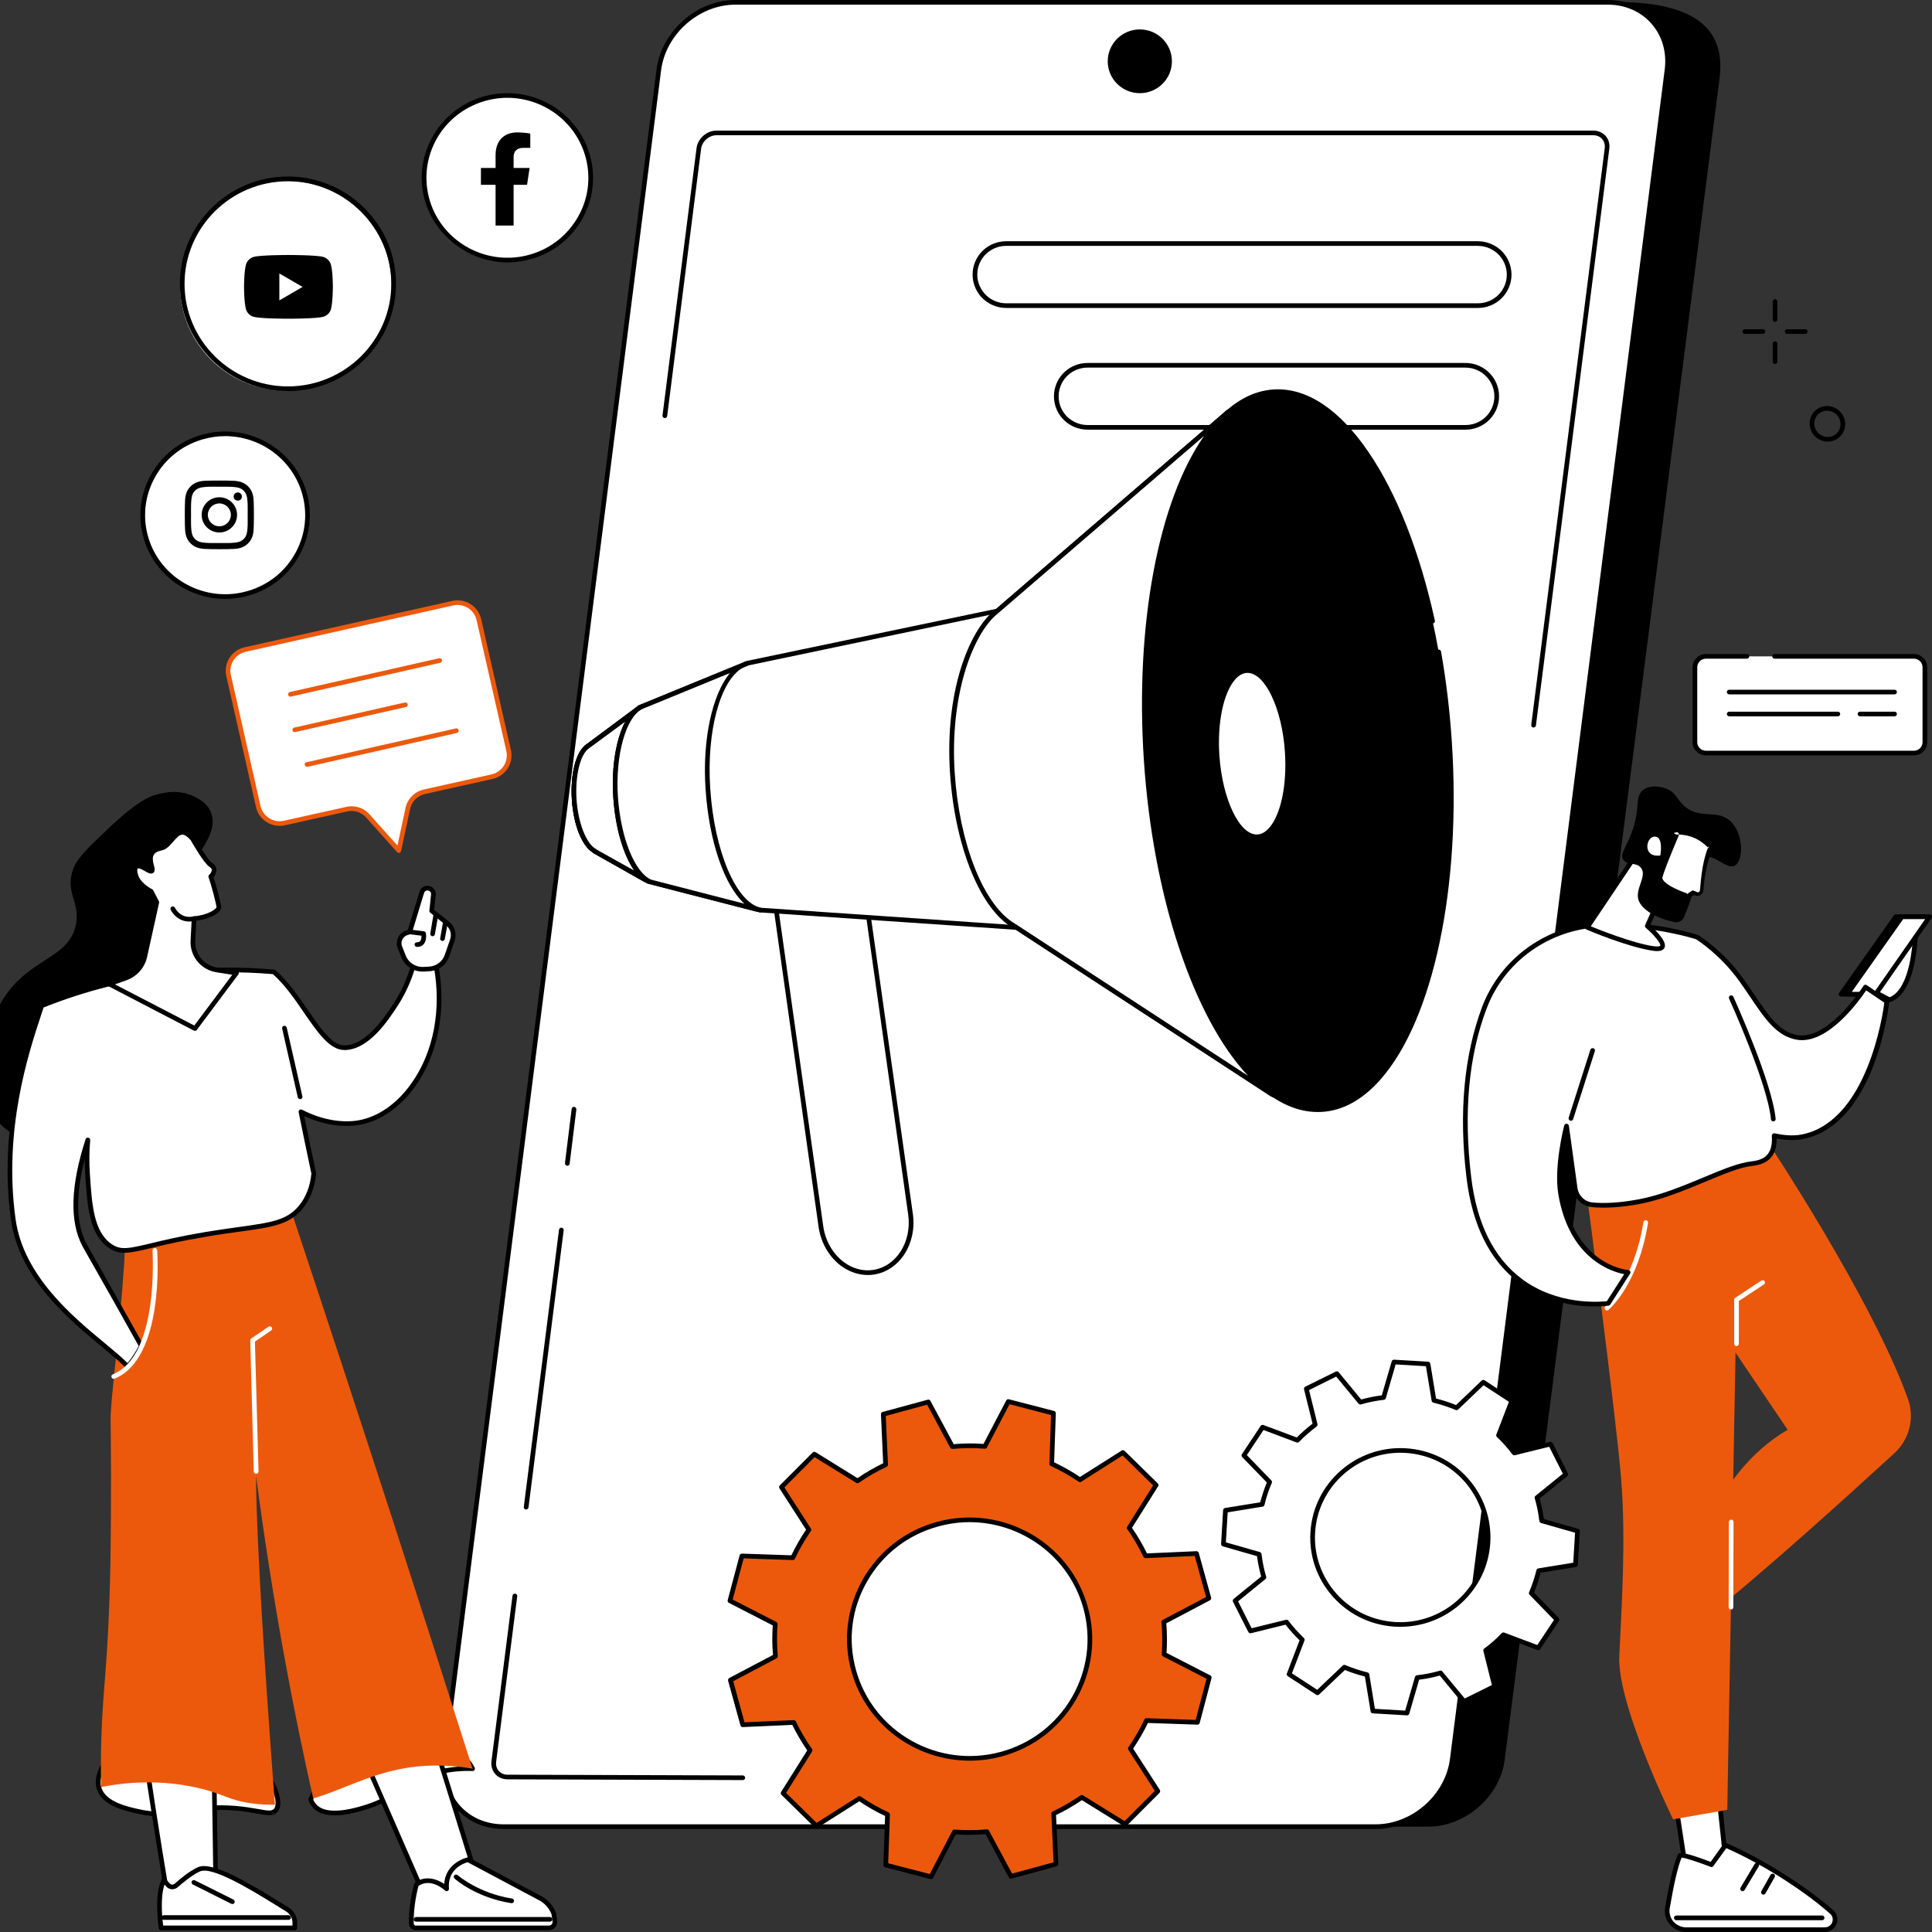 <svg width="110" height="110" viewBox="0 0 110 110" fill="none" xmlns="http://www.w3.org/2000/svg">
<rect x="0" y="0" width="110" height="110" fill="#333333" stroke="none"/>
<g clip-path="url(#clip0_235_678)">
<g clip-path="url(#clip1_235_678)">
<path d="M101.062 18.328C100.989 18.328 100.929 18.273 100.929 18.195V17.167C100.929 17.095 100.989 17.035 101.062 17.035C101.135 17.035 101.195 17.095 101.195 17.167V18.195C101.195 18.273 101.135 18.328 101.062 18.328Z" fill="black"/>
<path d="M101.062 20.726C100.989 20.726 100.929 20.665 100.929 20.593V19.565C100.929 19.487 100.989 19.433 101.062 19.433C101.135 19.433 101.195 19.487 101.195 19.565V20.593C101.195 20.665 101.135 20.726 101.062 20.726Z" fill="black"/>
<path d="M100.372 19.012H99.342C99.263 19.012 99.209 18.952 99.209 18.88C99.209 18.808 99.263 18.748 99.342 18.748H100.372C100.45 18.748 100.511 18.808 100.511 18.88C100.511 18.952 100.45 19.012 100.372 19.012Z" fill="black"/>
<path d="M102.788 19.012H101.752C101.68 19.012 101.619 18.952 101.619 18.88C101.619 18.808 101.68 18.748 101.752 18.748H102.788C102.861 18.748 102.921 18.808 102.921 18.88C102.921 18.952 102.861 19.012 102.788 19.012Z" fill="black"/>
<path fill-rule="evenodd" clip-rule="evenodd" d="M104.059 25.144C103.872 25.144 103.69 25.09 103.52 24.988C103.042 24.693 102.891 24.068 103.175 23.599C103.314 23.371 103.532 23.208 103.793 23.148C104.059 23.082 104.332 23.13 104.568 23.274C105.046 23.569 105.198 24.194 104.913 24.669C104.774 24.892 104.556 25.054 104.295 25.114C104.219 25.134 104.14 25.144 104.059 25.144ZM104.029 23.383C103.972 23.383 103.914 23.391 103.853 23.407C103.666 23.449 103.502 23.569 103.405 23.731C103.193 24.08 103.308 24.543 103.666 24.765C103.835 24.873 104.041 24.904 104.235 24.861C104.423 24.813 104.586 24.699 104.683 24.531C104.895 24.182 104.78 23.719 104.429 23.497C104.301 23.425 104.168 23.383 104.029 23.383Z" fill="black"/>
<path d="M81.314 104.001H31.658C29.52 104.001 28 102.288 28.273 100.178L40.499 4.484C40.772 2.374 42.722 0.661 44.859 0.661L92.021 0.114C97.434 0.114 98.173 2.374 97.901 4.484L85.674 100.178C85.402 102.288 83.452 104.001 81.314 104.001V104.001Z" fill="black"/>
<path d="M78.323 104.001H28.673C26.529 104.001 25.015 102.282 25.288 100.154L37.514 3.979C37.78 1.851 39.736 0.132 41.874 0.132H91.53C93.668 0.132 95.182 1.851 94.915 3.979L82.689 100.154C82.416 102.282 80.461 104.001 78.323 104.001Z" fill="white"/>
<path fill-rule="evenodd" clip-rule="evenodd" d="M78.323 104.133H28.673C27.601 104.133 26.65 103.725 25.984 102.973C25.312 102.216 25.015 101.212 25.154 100.142L37.381 3.961C37.659 1.779 39.676 0 41.874 0H91.53C92.596 0 93.547 0.415 94.213 1.16C94.885 1.917 95.182 2.921 95.042 3.997L82.816 100.172C82.544 102.354 80.527 104.133 78.323 104.133V104.133ZM41.874 0.264C39.803 0.264 37.907 1.936 37.641 3.997L25.415 100.172C25.294 101.17 25.566 102.102 26.184 102.799C26.795 103.49 27.679 103.869 28.673 103.869H78.323C80.394 103.869 82.295 102.198 82.556 100.142L94.782 3.961C94.909 2.969 94.637 2.032 94.013 1.334C93.401 0.643 92.517 0.264 91.53 0.264H41.874Z" fill="black"/>
<path d="M28.116 100.286L39.791 8.457C39.852 7.965 40.3 7.568 40.796 7.568H90.719C91.21 7.568 91.561 7.965 91.5 8.457L79.825 100.286C79.764 100.779 79.31 101.176 78.814 101.176H28.897C28.4 101.176 28.055 100.779 28.116 100.286V100.286Z" fill="white"/>
<path d="M87.316 41.421C87.307 41.421 87.301 41.421 87.297 41.421C87.225 41.415 87.17 41.349 87.182 41.277L91.367 8.439C91.391 8.241 91.336 8.049 91.215 7.91C91.088 7.772 90.912 7.7 90.719 7.7H40.796C40.366 7.7 39.972 8.049 39.918 8.469L37.986 23.689C37.98 23.761 37.907 23.815 37.835 23.803C37.762 23.797 37.714 23.731 37.72 23.653L39.658 8.439C39.724 7.886 40.239 7.436 40.796 7.436H90.719C90.991 7.436 91.24 7.544 91.415 7.736C91.591 7.934 91.663 8.193 91.627 8.469L87.449 41.307C87.437 41.373 87.382 41.421 87.316 41.421V41.421Z" fill="black"/>
<path d="M32.3 66.373C32.296 66.373 32.292 66.373 32.288 66.373C32.215 66.361 32.161 66.294 32.167 66.222L32.548 63.139C32.554 63.061 32.621 63.013 32.694 63.019C32.767 63.031 32.821 63.097 32.815 63.169L32.433 66.258C32.427 66.325 32.367 66.373 32.3 66.373V66.373Z" fill="black"/>
<path d="M29.957 85.944C29.949 85.944 29.943 85.944 29.939 85.944C29.866 85.938 29.811 85.866 29.823 85.794L31.828 70.015C31.84 69.943 31.907 69.889 31.979 69.901C32.052 69.907 32.1 69.973 32.094 70.045L30.09 85.83C30.078 85.896 30.023 85.944 29.957 85.944V85.944Z" fill="black"/>
<path d="M42.292 101.35L28.897 101.308C28.618 101.308 28.37 101.2 28.2 101.008C28.025 100.809 27.946 100.551 27.982 100.274L29.181 90.849C29.187 90.777 29.254 90.729 29.327 90.735C29.405 90.741 29.454 90.807 29.448 90.885L28.249 100.304C28.224 100.503 28.273 100.695 28.4 100.833C28.521 100.965 28.697 101.044 28.897 101.044L42.292 101.086C42.364 101.086 42.425 101.146 42.425 101.218C42.425 101.296 42.364 101.35 42.292 101.35V101.35Z" fill="black"/>
<path fill-rule="evenodd" clip-rule="evenodd" d="M84.142 17.534H57.292C56.753 17.534 56.232 17.305 55.868 16.909C55.511 16.512 55.33 15.977 55.384 15.442C55.487 14.468 56.304 13.735 57.292 13.735H84.142C84.681 13.735 85.202 13.963 85.565 14.36C85.923 14.757 86.104 15.292 86.05 15.827C85.947 16.8 85.129 17.534 84.142 17.534ZM57.292 13.999C56.444 13.999 55.735 14.63 55.651 15.466C55.602 15.929 55.76 16.386 56.068 16.728C56.377 17.071 56.825 17.269 57.292 17.269H84.142C84.99 17.269 85.699 16.638 85.783 15.797C85.832 15.34 85.674 14.877 85.365 14.54C85.051 14.198 84.609 13.999 84.142 13.999H57.292Z" fill="black"/>
<path fill-rule="evenodd" clip-rule="evenodd" d="M83.434 24.464H61.924C61.379 24.464 60.864 24.236 60.501 23.839C60.138 23.443 59.962 22.908 60.017 22.373C60.12 21.399 60.937 20.666 61.924 20.666H83.434C83.979 20.666 84.493 20.894 84.857 21.291C85.22 21.687 85.396 22.222 85.341 22.757C85.238 23.731 84.421 24.464 83.434 24.464ZM61.924 20.93C61.076 20.93 60.368 21.561 60.283 22.403C60.235 22.86 60.386 23.322 60.701 23.665C61.01 24.002 61.458 24.2 61.924 24.2H83.434C84.288 24.2 84.99 23.569 85.075 22.733C85.123 22.27 84.972 21.814 84.657 21.471C84.348 21.128 83.9 20.93 83.434 20.93H61.924Z" fill="black"/>
<path d="M49.722 72.438C48.305 72.636 46.967 71.464 46.737 69.817L43.86 49.464L48.959 48.748L51.842 69.138C52.072 70.767 51.121 72.239 49.722 72.438V72.438Z" fill="white"/>
<path fill-rule="evenodd" clip-rule="evenodd" d="M49.413 72.594C48.874 72.594 48.342 72.408 47.875 72.065C47.197 71.554 46.731 70.743 46.604 69.835L43.733 49.482C43.721 49.41 43.77 49.344 43.842 49.332L48.941 48.616C48.977 48.61 49.014 48.616 49.044 48.641C49.068 48.658 49.087 48.695 49.093 48.725L51.975 69.12C52.211 70.815 51.212 72.36 49.74 72.57C49.632 72.586 49.523 72.594 49.413 72.594V72.594ZM44.012 49.578L46.87 69.799C46.985 70.641 47.415 71.386 48.039 71.855C48.535 72.227 49.129 72.39 49.704 72.305C51.024 72.119 51.927 70.707 51.709 69.156L48.85 48.893L44.012 49.578Z" fill="black"/>
<path d="M56.947 34.641L69.924 23.46L69.93 23.466C66.642 26.34 64.655 34.19 65.261 43.273C65.867 52.367 68.888 59.917 72.54 62.357L72.425 62.303L57.885 52.812L43.255 51.814L36.884 50.173L33.844 48.454H33.868C33.287 48.141 32.791 46.969 32.694 45.533C32.597 44.09 32.924 42.846 33.475 42.485L33.493 42.467L36.43 40.279L42.564 37.761L56.777 34.785L56.947 34.641Z" fill="white"/>
<path d="M82.526 42.209C83.277 53.491 80.025 62.88 75.259 63.175C70.487 63.469 66.012 54.561 65.261 43.273C64.51 31.99 67.762 22.601 72.528 22.306C77.294 22.012 81.775 30.92 82.526 42.209Z" fill="black"/>
<path d="M75.022 63.313C72.746 63.313 70.481 61.305 68.634 57.627C66.738 53.852 65.491 48.761 65.127 43.285C64.576 34.99 66.175 27.422 69.197 24.008C70.208 22.866 71.329 22.246 72.522 22.174C74.387 22.06 76.252 23.292 77.917 25.739C79.534 28.107 80.836 31.425 81.696 35.338C81.714 35.41 81.665 35.483 81.593 35.495C81.52 35.513 81.454 35.464 81.435 35.392C79.722 27.584 76.258 22.433 72.758 22.433C72.685 22.433 72.612 22.435 72.54 22.439C71.419 22.505 70.36 23.094 69.403 24.182C66.417 27.548 64.843 35.038 65.394 43.267C66.139 54.459 70.559 63.331 75.246 63.043C76.367 62.977 77.421 62.387 78.383 61.299C81.369 57.933 82.943 50.444 82.392 42.215C82.277 40.49 82.071 38.782 81.781 37.142C81.769 37.069 81.817 36.997 81.89 36.985C81.962 36.973 82.029 37.021 82.047 37.093C82.338 38.746 82.544 40.465 82.659 42.197C83.21 50.492 81.611 58.059 78.589 61.474C77.578 62.616 76.458 63.235 75.265 63.307C75.184 63.311 75.103 63.313 75.022 63.313V63.313Z" fill="black"/>
<path d="M74.895 60.939C72.873 60.939 70.868 59.166 69.233 55.902C67.556 52.566 66.454 48.064 66.133 43.219C65.642 35.885 67.053 29.195 69.736 26.172C70.632 25.162 71.619 24.615 72.679 24.549C75.507 24.375 78.353 27.807 80.103 33.505C80.121 33.571 80.085 33.649 80.013 33.667C79.94 33.691 79.867 33.649 79.843 33.583C78.135 28.005 75.398 24.645 72.697 24.813C71.71 24.873 70.784 25.39 69.936 26.346C67.302 29.322 65.915 35.94 66.399 43.207C67.047 52.932 70.832 60.675 74.895 60.675C74.96 60.675 75.025 60.672 75.089 60.669C78.838 60.44 81.581 53.545 81.484 44.637C81.478 44.565 81.538 44.505 81.611 44.505C81.684 44.505 81.75 44.565 81.75 44.637C81.799 48.977 81.169 53.017 79.97 56.01C78.753 59.07 77.027 60.813 75.107 60.933C75.035 60.937 74.964 60.939 74.895 60.939V60.939Z" fill="black"/>
<path d="M73.291 42.792C73.466 45.4 72.715 47.576 71.607 47.642C70.505 47.715 69.469 45.653 69.294 43.038C69.118 40.423 69.875 38.247 70.977 38.181C72.079 38.115 73.115 40.177 73.291 42.792V42.792Z" fill="white"/>
<path fill-rule="evenodd" clip-rule="evenodd" d="M71.553 47.781C70.384 47.781 69.342 45.725 69.161 43.044C69.034 41.103 69.409 39.317 70.13 38.506C70.384 38.223 70.662 38.067 70.971 38.049C72.158 37.971 73.242 40.057 73.424 42.78C73.557 44.727 73.176 46.506 72.455 47.318C72.207 47.606 71.922 47.757 71.619 47.775C71.599 47.779 71.577 47.781 71.553 47.781V47.781ZM71.032 38.313C71.016 38.313 71 38.313 70.983 38.313C70.753 38.325 70.535 38.452 70.329 38.68C69.657 39.444 69.3 41.151 69.427 43.026C69.597 45.521 70.59 47.582 71.601 47.51C71.831 47.498 72.049 47.372 72.255 47.144C72.927 46.386 73.285 44.679 73.157 42.798C72.994 40.345 72.025 38.313 71.032 38.313V38.313Z" fill="black"/>
<path fill-rule="evenodd" clip-rule="evenodd" d="M72.534 62.489C72.518 62.489 72.5 62.486 72.479 62.477L72.37 62.423C72.366 62.419 72.36 62.417 72.352 62.417L57.837 52.938L43.249 51.946C43.241 51.946 43.233 51.944 43.225 51.94L36.848 50.305C36.836 50.301 36.826 50.295 36.818 50.287L33.778 48.568C33.762 48.556 33.748 48.542 33.735 48.526C33.124 48.141 32.657 46.957 32.561 45.545C32.464 44.048 32.797 42.78 33.39 42.377L33.408 42.365L36.351 40.171C36.359 40.163 36.368 40.157 36.376 40.153L42.516 37.64C42.52 37.636 42.526 37.632 42.534 37.628L56.717 34.665L69.839 23.358C69.894 23.316 69.978 23.316 70.027 23.37C70.051 23.4 70.063 23.436 70.063 23.473C70.057 23.503 70.045 23.539 70.015 23.563C66.66 26.502 64.801 34.418 65.394 43.267C65.988 52.127 68.888 59.755 72.613 62.243C72.667 62.285 72.685 62.363 72.655 62.423C72.631 62.465 72.582 62.489 72.534 62.489V62.489ZM43.279 51.682L57.891 52.68C57.916 52.68 57.938 52.686 57.958 52.698L71.056 61.251C67.956 57.945 65.649 51.081 65.128 43.285C64.613 35.542 65.97 28.492 68.561 24.813L56.868 34.887C56.852 34.899 56.832 34.907 56.807 34.911L42.607 37.887L36.497 40.393L33.56 42.587C33.556 42.591 33.552 42.593 33.548 42.593C33.039 42.93 32.736 44.162 32.827 45.527C32.918 46.861 33.384 48.045 33.929 48.334C33.949 48.346 33.965 48.36 33.978 48.376L36.933 50.053L43.279 51.682Z" fill="black"/>
<path d="M56.819 34.749L69.924 23.46L69.93 23.466C66.642 26.34 64.655 34.19 65.261 43.273C65.866 52.367 68.888 59.917 72.54 62.357L72.425 62.303L57.909 52.824L57.57 52.607C55.887 51.495 54.488 48.081 54.221 43.97C53.949 39.75 55.148 36.174 56.656 34.887L56.819 34.749Z" fill="white"/>
<path fill-rule="evenodd" clip-rule="evenodd" d="M72.534 62.489C72.517 62.489 72.499 62.486 72.479 62.477L72.37 62.423C72.366 62.419 72.36 62.417 72.352 62.417L57.837 52.938L57.497 52.722C55.717 51.544 54.349 48.033 54.088 43.982C53.791 39.371 55.166 35.981 56.571 34.785L56.734 34.653L69.839 23.358C69.893 23.316 69.978 23.316 70.027 23.37C70.051 23.4 70.063 23.436 70.063 23.473C70.057 23.503 70.045 23.539 70.014 23.563C66.66 26.502 64.8 34.418 65.394 43.267C65.987 52.127 68.888 59.755 72.612 62.243C72.667 62.285 72.685 62.363 72.655 62.423C72.63 62.465 72.582 62.489 72.534 62.489V62.489ZM68.561 24.813L56.904 34.851L56.74 34.989C55.348 36.18 54.076 39.648 54.355 43.964C54.609 47.937 55.935 51.369 57.643 52.499L57.982 52.716L71.056 61.251C67.956 57.945 65.648 51.081 65.127 43.285C64.613 35.542 65.969 28.492 68.561 24.813V24.813Z" fill="black"/>
<path d="M36.715 50.215C36.695 50.215 36.674 50.209 36.654 50.197L33.778 48.568C33.762 48.556 33.748 48.542 33.735 48.526C33.124 48.141 32.657 46.957 32.561 45.545C32.464 44.048 32.797 42.78 33.39 42.377L33.408 42.365L36.351 40.171C36.406 40.129 36.491 40.141 36.539 40.195C36.581 40.255 36.569 40.339 36.509 40.381L33.56 42.587C33.556 42.591 33.552 42.593 33.548 42.593C33.039 42.93 32.736 44.162 32.827 45.526C32.918 46.861 33.384 48.045 33.929 48.334C33.949 48.346 33.965 48.36 33.978 48.376L36.781 49.969C36.848 50.005 36.872 50.083 36.836 50.149C36.812 50.191 36.763 50.215 36.715 50.215V50.215Z" fill="black"/>
<path d="M33.844 48.454H33.868C33.287 48.142 32.791 46.969 32.694 45.533C32.597 44.09 32.924 42.846 33.475 42.485L33.493 42.467L36.527 40.243C35.558 40.706 34.886 42.9 35.049 45.37C35.207 47.703 35.97 49.674 36.914 50.167L33.844 48.454Z" fill="white"/>
<path fill-rule="evenodd" clip-rule="evenodd" d="M36.915 50.306C36.894 50.306 36.874 50.3 36.854 50.288C36.83 50.276 36.806 50.262 36.781 50.246L33.778 48.569C33.762 48.56 33.748 48.547 33.735 48.526C33.124 48.142 32.657 46.958 32.561 45.545C32.464 44.048 32.797 42.78 33.39 42.377L33.408 42.365L36.073 40.412C36.198 40.283 36.329 40.187 36.467 40.123C36.533 40.093 36.606 40.111 36.642 40.171C36.678 40.231 36.66 40.309 36.606 40.346L36.236 40.616C35.498 41.379 35.043 43.309 35.183 45.365C35.334 47.601 36.043 49.494 36.915 50.017L36.981 50.053C37.048 50.089 37.066 50.167 37.036 50.233C37.011 50.276 36.963 50.306 36.915 50.306V50.306ZM33.978 48.376L36.097 49.56C35.479 48.659 35.031 47.138 34.916 45.377C34.801 43.682 35.074 42.089 35.594 41.091L33.56 42.588C33.556 42.592 33.552 42.594 33.548 42.594C33.039 42.93 32.736 44.163 32.827 45.527C32.918 46.861 33.384 48.046 33.929 48.334C33.949 48.346 33.965 48.36 33.978 48.376V48.376Z" fill="black"/>
<path d="M37.023 50.209C36.042 49.789 35.207 47.769 35.049 45.371C34.886 42.882 35.564 40.676 36.545 40.231L42.358 37.845L42.564 37.761C41.075 38.157 40.057 41.265 40.306 44.926C40.542 48.514 41.801 51.502 43.297 51.814L43.025 51.754L37.023 50.209Z" fill="white"/>
<path fill-rule="evenodd" clip-rule="evenodd" d="M43.297 51.947C43.289 51.947 43.281 51.947 43.273 51.947C43.265 51.943 43.257 51.941 43.249 51.941L42.994 51.886C42.994 51.886 42.992 51.886 42.988 51.886L36.993 50.336C36.985 50.336 36.979 50.334 36.975 50.33C35.927 49.885 35.08 47.847 34.916 45.377C34.746 42.864 35.425 40.598 36.484 40.111L42.189 37.767C42.302 37.707 42.415 37.663 42.528 37.635C42.601 37.617 42.667 37.653 42.691 37.719C42.716 37.785 42.679 37.857 42.613 37.881L42.286 38.019C41.014 38.734 40.215 41.626 40.439 44.914C40.675 48.466 41.904 51.364 43.309 51.682L43.327 51.688C43.4 51.7 43.442 51.772 43.43 51.844C43.418 51.904 43.358 51.947 43.297 51.947V51.947ZM37.072 50.083L42.383 51.454C41.244 50.414 40.372 47.925 40.172 44.932C39.979 42.089 40.56 39.528 41.559 38.32L36.593 40.358C35.643 40.784 35.025 42.984 35.182 45.365C35.34 47.691 36.133 49.668 37.072 50.083V50.083Z" fill="black"/>
<path d="M70.977 38.182C69.875 38.248 69.07 40.43 69.294 43.038C69.663 47.414 71.383 47.661 71.595 47.673V47.679L67.114 48.887C66.738 47.114 66.472 45.202 66.339 43.207C66.212 41.295 66.218 39.444 66.339 37.701L70.977 38.182Z" fill="black"/>
<path fill-rule="evenodd" clip-rule="evenodd" d="M66.26 92.346C66.32 92.965 66.32 93.578 66.278 94.185L68.852 95.507L68.18 98.062L65.273 97.96C65.012 98.519 64.704 99.048 64.358 99.553L65.921 101.981L64.05 103.857L61.591 102.336C61.088 102.685 60.555 102.991 59.992 103.256L60.119 106.135L57.558 106.832L56.195 104.289C55.572 104.344 54.948 104.35 54.342 104.301L53.004 106.856L50.43 106.189L50.533 103.31C49.97 103.051 49.437 102.745 48.923 102.402L46.476 103.953L44.587 102.095L46.125 99.655C45.774 99.162 45.459 98.627 45.192 98.068L42.292 98.2L41.589 95.658L44.151 94.305C44.096 93.686 44.09 93.073 44.139 92.466L41.565 91.144L42.237 88.589L45.138 88.691C45.398 88.132 45.707 87.603 46.058 87.098L44.49 84.67L46.361 82.794L48.82 84.315C49.322 83.966 49.861 83.66 50.424 83.395L50.291 80.516L52.859 79.819L54.221 82.362C54.845 82.308 55.463 82.302 56.074 82.35L57.407 79.795L59.98 80.462L59.883 83.341C60.44 83.6 60.979 83.906 61.488 84.249L63.934 82.698L65.824 84.556L64.292 86.996C64.643 87.489 64.952 88.024 65.224 88.583L68.125 88.451L68.828 90.993L66.26 92.346ZM61.803 91.534C60.81 87.916 57.043 85.788 53.398 86.78C49.746 87.765 47.602 91.504 48.602 95.117C49.601 98.735 53.367 100.863 57.013 99.871C60.658 98.88 62.802 95.147 61.803 91.534Z" fill="#EC590C"/>
<path fill-rule="evenodd" clip-rule="evenodd" d="M53.004 106.988C52.992 106.988 52.982 106.986 52.974 106.982L50.4 106.315C50.34 106.303 50.297 106.243 50.297 106.183L50.394 103.394C49.885 103.154 49.389 102.871 48.923 102.558L46.549 104.061C46.494 104.097 46.428 104.091 46.385 104.049L44.496 102.192C44.447 102.15 44.441 102.078 44.472 102.029L45.961 99.661C45.647 99.204 45.362 98.718 45.108 98.207L42.298 98.333C42.237 98.339 42.177 98.297 42.158 98.237L41.456 95.694C41.444 95.634 41.468 95.568 41.523 95.538L44.011 94.227C43.963 93.662 43.957 93.097 43.999 92.544L41.498 91.258C41.444 91.234 41.42 91.168 41.432 91.108L42.11 88.559C42.122 88.499 42.183 88.457 42.243 88.457L45.059 88.553C45.301 88.048 45.58 87.561 45.895 87.092L44.381 84.742C44.344 84.688 44.351 84.622 44.399 84.574L46.264 82.704C46.313 82.656 46.379 82.65 46.434 82.68L48.82 84.159C49.28 83.846 49.77 83.558 50.285 83.311L50.158 80.522C50.158 80.462 50.194 80.402 50.255 80.39L52.822 79.693C52.883 79.675 52.944 79.705 52.974 79.759L54.3 82.224C54.869 82.175 55.438 82.169 55.996 82.211L57.291 79.735C57.322 79.681 57.382 79.651 57.443 79.669L60.017 80.336C60.077 80.354 60.113 80.408 60.113 80.468L60.017 83.257C60.525 83.498 61.022 83.78 61.488 84.093L63.862 82.59C63.916 82.554 63.983 82.56 64.031 82.608L65.921 84.46C65.963 84.502 65.975 84.574 65.939 84.622L64.449 86.99C64.77 87.447 65.055 87.934 65.303 88.445L68.119 88.319C68.18 88.319 68.234 88.355 68.252 88.415L68.955 90.957C68.973 91.017 68.943 91.084 68.888 91.114L66.405 92.424C66.448 92.989 66.454 93.554 66.417 94.107L68.912 95.393C68.967 95.418 68.997 95.484 68.979 95.544L68.307 98.092C68.289 98.152 68.24 98.195 68.18 98.195C68.175 98.195 68.174 98.195 68.174 98.195L65.358 98.098C65.115 98.603 64.831 99.09 64.516 99.559L66.036 101.909C66.066 101.963 66.06 102.029 66.018 102.078L64.147 103.953C64.104 103.995 64.037 104.001 63.983 103.971L61.597 102.492C61.137 102.805 60.646 103.093 60.126 103.34L60.253 106.129C60.259 106.189 60.216 106.249 60.156 106.261L57.594 106.958C57.534 106.976 57.467 106.946 57.437 106.892L56.117 104.428C55.547 104.476 54.972 104.482 54.415 104.44L53.125 106.916C53.101 106.964 53.053 106.988 53.004 106.988ZM50.57 106.087L52.938 106.7L54.221 104.241C54.245 104.193 54.3 104.163 54.349 104.169C54.948 104.217 55.566 104.211 56.183 104.157C56.232 104.151 56.286 104.181 56.31 104.229L57.625 106.676L59.986 106.033L59.859 103.262C59.853 103.214 59.883 103.16 59.932 103.141C60.489 102.877 61.022 102.564 61.512 102.228C61.561 102.192 61.615 102.192 61.664 102.222L64.031 103.688L65.751 101.963L64.243 99.625C64.213 99.583 64.219 99.523 64.249 99.481C64.589 98.982 64.897 98.453 65.152 97.906C65.176 97.858 65.224 97.822 65.279 97.828L68.077 97.924L68.694 95.58L66.212 94.305C66.169 94.281 66.139 94.227 66.145 94.173C66.187 93.584 66.187 92.971 66.127 92.358C66.127 92.31 66.151 92.256 66.199 92.232L68.67 90.927L68.022 88.589L65.231 88.715C65.176 88.715 65.127 88.685 65.103 88.637C64.837 88.084 64.528 87.555 64.183 87.068C64.153 87.026 64.147 86.972 64.177 86.924L65.654 84.574L63.916 82.867L61.561 84.363C61.512 84.393 61.458 84.393 61.415 84.363C60.913 84.021 60.374 83.72 59.823 83.462C59.774 83.444 59.744 83.39 59.75 83.335L59.841 80.564L57.479 79.951L56.189 82.41C56.165 82.458 56.117 82.488 56.062 82.482C55.463 82.434 54.851 82.44 54.233 82.494C54.179 82.5 54.13 82.47 54.1 82.422L52.786 79.975L50.431 80.618L50.558 83.39C50.558 83.438 50.527 83.492 50.479 83.516C49.922 83.774 49.389 84.081 48.898 84.424C48.856 84.46 48.795 84.46 48.753 84.43L46.379 82.963L44.659 84.688L46.167 87.026C46.198 87.068 46.198 87.128 46.167 87.171C45.822 87.669 45.519 88.198 45.259 88.745C45.241 88.793 45.186 88.829 45.138 88.823L42.34 88.727L41.716 91.072L44.199 92.346C44.248 92.376 44.278 92.424 44.272 92.478C44.223 93.067 44.23 93.68 44.284 94.293C44.29 94.347 44.26 94.396 44.211 94.42L41.747 95.724L42.389 98.062L45.186 97.936C45.235 97.936 45.289 97.966 45.313 98.014C45.58 98.567 45.889 99.096 46.234 99.583C46.264 99.625 46.264 99.685 46.234 99.727L44.756 102.078L46.494 103.785L48.856 102.288C48.898 102.258 48.959 102.258 49.001 102.288C49.504 102.631 50.037 102.931 50.588 103.19C50.636 103.214 50.667 103.262 50.667 103.316L50.57 106.087ZM55.208 100.244C52.144 100.244 49.322 98.225 48.474 95.153C47.984 93.368 48.22 91.504 49.141 89.893C50.067 88.288 51.563 87.134 53.361 86.647C57.074 85.638 60.919 87.814 61.936 91.498C62.433 93.278 62.191 95.147 61.27 96.752C60.344 98.357 58.848 99.511 57.049 99.998C56.438 100.166 55.814 100.244 55.208 100.244ZM55.202 86.665C54.621 86.665 54.028 86.744 53.434 86.906C51.702 87.375 50.261 88.481 49.377 90.026C48.487 91.57 48.257 93.368 48.735 95.081C49.71 98.621 53.41 100.713 56.977 99.745C58.709 99.276 60.15 98.164 61.04 96.62C61.924 95.075 62.154 93.278 61.682 91.564C60.864 88.613 58.151 86.665 55.202 86.665V86.665Z" fill="black"/>
<path fill-rule="evenodd" clip-rule="evenodd" d="M87.606 89.43C87.497 89.869 87.358 90.296 87.182 90.705L88.648 92.213L87.582 93.825L85.596 93.079C85.287 93.404 84.948 93.698 84.584 93.969L85.093 96.013L83.361 96.872L82.017 95.249C81.593 95.375 81.145 95.459 80.697 95.513L80.103 97.533L78.171 97.419L77.826 95.345C77.384 95.243 76.954 95.099 76.543 94.924L75.016 96.379L73.4 95.321L74.144 93.356C73.817 93.049 73.521 92.712 73.248 92.352L71.189 92.857L70.323 91.138L71.958 89.809C71.837 89.382 71.746 88.944 71.692 88.493L69.657 87.91L69.772 85.992L71.862 85.65C71.971 85.211 72.11 84.784 72.285 84.381L70.82 82.867L71.892 81.262L73.872 82.001C74.181 81.676 74.52 81.382 74.883 81.111L74.375 79.074L76.112 78.208L77.451 79.831C77.881 79.711 78.323 79.621 78.777 79.567L79.364 77.547L81.302 77.661L81.641 79.735C82.09 79.843 82.519 79.981 82.925 80.156L84.451 78.701L86.074 79.759L85.323 81.725C85.65 82.037 85.947 82.368 86.219 82.728L88.278 82.223L89.144 83.942L87.509 85.271C87.636 85.698 87.727 86.136 87.776 86.587L89.817 87.17L89.701 89.088L87.606 89.43ZM84.718 87.838C84.881 85.103 82.786 82.758 80.031 82.596C77.275 82.434 74.907 84.52 74.744 87.249C74.581 89.984 76.682 92.328 79.431 92.49C82.186 92.652 84.554 90.567 84.718 87.838Z" fill="white"/>
<path fill-rule="evenodd" clip-rule="evenodd" d="M80.103 97.665C80.103 97.665 80.101 97.665 80.097 97.665L78.159 97.551C78.099 97.551 78.044 97.503 78.038 97.443L77.711 95.453C77.318 95.357 76.936 95.231 76.573 95.081L75.107 96.475C75.065 96.517 74.992 96.529 74.944 96.493L73.321 95.435C73.272 95.399 73.248 95.333 73.272 95.273L73.993 93.392C73.702 93.115 73.436 92.814 73.194 92.502L71.226 92.989C71.165 93.001 71.099 92.977 71.074 92.917L70.202 91.198C70.178 91.144 70.19 91.077 70.239 91.035L71.807 89.761C71.704 89.388 71.619 88.998 71.571 88.601L69.621 88.042C69.56 88.024 69.518 87.964 69.524 87.904L69.639 85.986C69.639 85.92 69.688 85.872 69.748 85.86L71.752 85.535C71.855 85.145 71.983 84.766 72.128 84.405L70.723 82.957C70.681 82.915 70.675 82.842 70.711 82.794L71.777 81.183C71.813 81.135 71.88 81.111 71.934 81.135L73.836 81.845C74.114 81.562 74.417 81.298 74.732 81.057L74.247 79.104C74.229 79.043 74.26 78.983 74.314 78.953L76.052 78.094C76.106 78.064 76.173 78.076 76.216 78.124L77.499 79.681C77.875 79.579 78.274 79.494 78.674 79.446L79.237 77.511C79.255 77.451 79.31 77.415 79.371 77.415L81.308 77.529C81.369 77.535 81.423 77.577 81.436 77.637L81.763 79.627C82.15 79.723 82.531 79.849 82.901 79.999L84.36 78.605C84.409 78.563 84.475 78.557 84.524 78.587L86.147 79.651C86.201 79.681 86.219 79.747 86.195 79.807L85.481 81.688C85.765 81.965 86.032 82.265 86.274 82.578L88.248 82.091C88.309 82.079 88.369 82.109 88.4 82.163L89.265 83.882C89.296 83.936 89.278 84.002 89.229 84.045L87.661 85.319C87.77 85.698 87.848 86.088 87.897 86.485L89.853 87.044C89.913 87.056 89.95 87.116 89.95 87.176L89.835 89.1C89.829 89.16 89.78 89.208 89.72 89.22L87.715 89.545C87.618 89.935 87.491 90.314 87.34 90.675L88.745 92.123C88.787 92.165 88.793 92.237 88.763 92.286L87.691 93.897C87.655 93.945 87.594 93.969 87.534 93.945L85.632 93.235C85.353 93.518 85.057 93.782 84.736 94.023L85.226 95.976C85.238 96.036 85.214 96.103 85.154 96.127L83.422 96.992C83.367 97.016 83.295 97.004 83.258 96.956L81.974 95.399C81.593 95.507 81.199 95.586 80.8 95.634L80.237 97.569C80.218 97.629 80.164 97.665 80.103 97.665V97.665ZM78.281 97.293L80.006 97.395L80.564 95.477C80.582 95.429 80.624 95.387 80.678 95.381C81.127 95.333 81.563 95.243 81.981 95.123C82.035 95.105 82.09 95.123 82.12 95.165L83.397 96.704L84.942 95.94L84.457 93.999C84.445 93.951 84.463 93.897 84.506 93.86C84.863 93.602 85.196 93.307 85.499 92.989C85.535 92.947 85.596 92.935 85.644 92.953L87.528 93.662L88.478 92.231L87.085 90.795C87.049 90.759 87.037 90.699 87.061 90.651C87.231 90.254 87.37 89.833 87.479 89.4C87.491 89.346 87.534 89.31 87.588 89.298L89.574 88.974L89.677 87.266L87.739 86.713C87.691 86.695 87.655 86.653 87.642 86.599C87.594 86.16 87.503 85.722 87.382 85.307C87.364 85.259 87.382 85.205 87.424 85.169L88.981 83.906L88.206 82.374L86.25 82.854C86.201 82.867 86.147 82.848 86.11 82.806C85.85 82.458 85.553 82.121 85.232 81.821C85.19 81.784 85.178 81.73 85.196 81.676L85.911 79.813L84.469 78.869L83.022 80.252C82.98 80.288 82.925 80.3 82.877 80.276C82.471 80.107 82.047 79.969 81.611 79.861C81.563 79.849 81.52 79.807 81.514 79.759L81.187 77.787L79.461 77.685L78.904 79.603C78.886 79.657 78.844 79.693 78.789 79.699C78.347 79.753 77.905 79.837 77.487 79.963C77.439 79.975 77.378 79.957 77.348 79.915L76.076 78.376L74.532 79.146L75.01 81.081C75.022 81.129 75.004 81.189 74.962 81.219C74.611 81.484 74.272 81.778 73.969 82.091C73.933 82.133 73.878 82.145 73.823 82.127L71.94 81.418L70.99 82.848L72.382 84.285C72.419 84.327 72.431 84.381 72.413 84.429C72.237 84.826 72.098 85.247 71.995 85.68C71.983 85.734 71.94 85.776 71.886 85.782L69.9 86.106L69.796 87.814L71.728 88.367C71.783 88.385 71.819 88.427 71.825 88.481C71.88 88.919 71.964 89.358 72.092 89.773C72.104 89.821 72.085 89.875 72.043 89.911L70.493 91.174L71.262 92.706L73.218 92.225C73.272 92.213 73.327 92.231 73.357 92.274C73.624 92.628 73.92 92.959 74.235 93.259C74.278 93.295 74.29 93.356 74.272 93.404L73.557 95.273L74.998 96.211L76.452 94.828C76.488 94.792 76.549 94.78 76.597 94.804C76.997 94.972 77.421 95.111 77.857 95.219C77.911 95.231 77.947 95.273 77.96 95.327L78.281 97.293ZM79.734 92.622C79.629 92.622 79.526 92.62 79.425 92.616C78.056 92.532 76.803 91.931 75.895 90.915C74.986 89.899 74.526 88.595 74.611 87.236C74.78 84.435 77.215 82.295 80.037 82.458C81.405 82.542 82.659 83.143 83.567 84.159C84.475 85.175 84.93 86.479 84.851 87.838C84.687 90.536 82.422 92.622 79.734 92.622ZM79.443 92.352C82.114 92.508 84.427 90.476 84.584 87.82C84.663 86.539 84.227 85.301 83.367 84.333C82.507 83.371 81.314 82.8 80.019 82.722C77.342 82.566 75.035 84.598 74.877 87.254C74.799 88.535 75.234 89.773 76.094 90.741C76.954 91.703 78.147 92.274 79.443 92.352Z" fill="black"/>
<path d="M97.731 101.008L98.343 106.754L96.199 107.836L95.315 102.072L97.731 101.008Z" fill="white"/>
<path fill-rule="evenodd" clip-rule="evenodd" d="M96.199 107.968C96.179 107.968 96.159 107.962 96.139 107.95C96.102 107.932 96.078 107.896 96.066 107.854L95.182 102.096C95.176 102.036 95.206 101.975 95.261 101.951L97.677 100.881C97.713 100.869 97.762 100.869 97.798 100.893C97.834 100.911 97.859 100.948 97.865 100.99L98.476 106.736C98.482 106.79 98.452 106.844 98.403 106.868L96.26 107.95C96.24 107.962 96.219 107.968 96.199 107.968V107.968ZM95.46 102.156L96.302 107.632L98.198 106.676L97.616 101.2L95.46 102.156Z" fill="black"/>
<path d="M97.447 106.171L98.24 105.059C100.317 105.955 102.715 107.481 104.283 108.858C104.689 109.213 104.435 109.868 103.89 109.868H96.011C95.339 109.868 94.824 109.279 94.939 108.63C95.17 107.259 95.406 106.207 95.648 105.654C95.715 105.498 97.447 106.171 97.447 106.171Z" fill="white"/>
<path fill-rule="evenodd" clip-rule="evenodd" d="M103.89 110H96.011C95.648 110 95.303 109.844 95.073 109.567C94.843 109.303 94.746 108.948 94.806 108.605C95.067 107.079 95.297 106.123 95.527 105.6C95.575 105.492 95.642 105.336 97.398 106.009L98.131 104.981C98.167 104.933 98.234 104.915 98.294 104.939C100.329 105.816 102.769 107.355 104.374 108.756C104.598 108.96 104.677 109.255 104.568 109.537C104.459 109.82 104.192 110 103.89 110V110ZM95.745 105.762C95.533 106.273 95.315 107.199 95.067 108.648C95.024 108.918 95.097 109.189 95.272 109.399C95.454 109.609 95.727 109.736 96.011 109.736H103.89C104.126 109.736 104.265 109.585 104.32 109.447C104.368 109.309 104.368 109.104 104.192 108.954C102.642 107.59 100.281 106.099 98.288 105.227L97.555 106.243C97.525 106.297 97.459 106.315 97.398 106.291C96.744 106.039 95.963 105.78 95.745 105.762V105.762Z" fill="black"/>
<path d="M103.745 109.327H95.442C95.37 109.327 95.309 109.273 95.309 109.195C95.309 109.123 95.37 109.062 95.442 109.062H103.745C103.817 109.062 103.878 109.123 103.878 109.195C103.878 109.273 103.817 109.327 103.745 109.327Z" fill="black"/>
<path d="M99.215 107.674C99.191 107.674 99.169 107.668 99.148 107.656C99.088 107.62 99.064 107.536 99.1 107.476L99.912 106.111C99.948 106.051 100.033 106.027 100.093 106.069C100.16 106.105 100.178 106.183 100.142 106.249L99.33 107.608C99.306 107.65 99.264 107.674 99.215 107.674V107.674Z" fill="black"/>
<path d="M100.402 107.872C100.381 107.872 100.359 107.866 100.335 107.854C100.274 107.818 100.25 107.74 100.287 107.674L100.807 106.742C100.844 106.682 100.928 106.658 100.989 106.694C101.056 106.73 101.08 106.808 101.044 106.875L100.517 107.806C100.492 107.848 100.45 107.872 100.402 107.872Z" fill="black"/>
<path d="M100.62 64.978C100.62 64.978 106.591 73.952 108.632 79.651C109.019 80.739 108.716 81.947 107.869 82.728C105.495 84.904 100.426 89.515 97.174 92.087L96.199 89.635C96.199 89.635 97.374 83.96 101.783 81.406L96.314 73.315L95.109 67.016L100.62 64.978Z" fill="#EC590C"/>
<path d="M99.742 65.699L98.912 71.536L98.343 103.045L95.26 103.586C95.26 103.586 92.063 97.082 92.196 94.287C92.329 91.486 92.578 87.675 92.305 84.249C92.039 80.823 90.27 67.406 90.27 67.406L99.742 65.699Z" fill="#EC590C"/>
<path d="M98.555 91.637C98.555 91.637 98.553 91.637 98.549 91.637C98.476 91.637 98.416 91.577 98.422 91.504L98.434 86.654C98.434 86.582 98.495 86.522 98.567 86.522C98.64 86.522 98.7 86.582 98.7 86.654L98.688 91.504C98.688 91.583 98.628 91.637 98.555 91.637V91.637Z" fill="white"/>
<path d="M98.87 76.639C98.797 76.639 98.736 76.579 98.736 76.507V74.001C98.736 73.959 98.761 73.916 98.797 73.892L100.281 72.913C100.341 72.871 100.426 72.888 100.468 72.949C100.511 73.009 100.492 73.093 100.432 73.129L99.003 74.073V76.507C99.003 76.579 98.942 76.639 98.87 76.639Z" fill="white"/>
<path d="M91.494 74.614C91.451 74.614 91.415 74.596 91.391 74.566C91.342 74.506 91.348 74.421 91.403 74.379C91.421 74.361 93.026 72.979 93.571 69.583C93.583 69.511 93.65 69.463 93.722 69.475C93.795 69.487 93.843 69.553 93.831 69.625C93.274 73.129 91.645 74.524 91.579 74.578C91.554 74.602 91.524 74.614 91.494 74.614V74.614Z" fill="white"/>
<path d="M106.215 56.202C106.215 56.202 106.779 55.727 107.221 55.487C107.669 55.246 109.055 53.197 109.055 53.197C109.055 53.197 109.013 56.431 107.584 56.924L106.215 56.202Z" fill="white"/>
<path fill-rule="evenodd" clip-rule="evenodd" d="M107.584 57.056C107.564 57.056 107.544 57.05 107.523 57.038L106.149 56.316C106.112 56.298 106.088 56.256 106.082 56.214C106.076 56.172 106.094 56.13 106.125 56.1C106.149 56.082 106.706 55.613 107.16 55.373C107.463 55.204 108.395 53.936 108.94 53.124C108.977 53.076 109.037 53.052 109.092 53.07C109.146 53.089 109.189 53.143 109.189 53.197C109.183 53.335 109.128 56.527 107.626 57.05C107.614 57.054 107.6 57.056 107.584 57.056V57.056ZM106.452 56.178L107.59 56.779C108.559 56.383 108.819 54.543 108.892 53.666C108.456 54.285 107.639 55.415 107.287 55.601C106.997 55.763 106.651 56.022 106.452 56.178V56.178Z" fill="black"/>
<path d="M107.935 52.199H109.515L106.445 56.605H104.822L107.935 52.199Z" fill="black"/>
<path fill-rule="evenodd" clip-rule="evenodd" d="M106.445 56.737H104.823C104.774 56.737 104.726 56.707 104.701 56.665C104.677 56.623 104.683 56.569 104.714 56.527L107.826 52.121C107.85 52.085 107.887 52.06 107.935 52.06H109.516C109.564 52.06 109.607 52.091 109.631 52.133C109.655 52.181 109.649 52.229 109.625 52.271L106.554 56.677C106.53 56.713 106.488 56.737 106.445 56.737V56.737ZM105.077 56.473H106.373L109.261 52.331H108.002L105.077 56.473Z" fill="black"/>
<path d="M108.286 52.199H109.867L106.797 56.605H105.174L108.286 52.199Z" fill="white"/>
<path fill-rule="evenodd" clip-rule="evenodd" d="M106.796 56.737H105.173C105.125 56.737 105.083 56.707 105.058 56.665C105.034 56.623 105.04 56.569 105.064 56.527L108.177 52.121C108.201 52.085 108.244 52.06 108.286 52.06H109.867C109.915 52.06 109.963 52.091 109.988 52.133C110.012 52.181 110.006 52.229 109.976 52.271L106.905 56.677C106.881 56.713 106.839 56.737 106.796 56.737V56.737ZM105.434 56.473H106.724L109.612 52.331H108.359L105.434 56.473Z" fill="black"/>
<path d="M107.432 57.02C107.432 57.02 106.718 63.716 102.788 64.689C102.231 64.828 101.631 64.798 101.013 64.659C101.074 65.495 100.82 66.132 99.766 66.246C98.198 66.427 95.763 67.966 93.299 68.422C92.099 68.645 91.234 68.651 90.664 68.597C90.162 68.549 89.756 68.164 89.689 67.671L89.193 64.112C89.193 64.112 88.593 66.427 88.86 67.984C89.586 72.239 92.699 72.444 92.699 72.444L91.567 74.205C91.567 74.205 84.609 75.281 83.628 67.022C83.113 62.688 83.7 59.55 84.506 57.398C85.547 54.633 88.157 52.782 91.13 52.656C94.152 52.529 96.623 53.359 96.623 53.359C96.623 53.359 98.01 54.2 99.148 55.799C100.293 57.404 100.983 58.829 102.309 59.063C104.193 59.4 106.215 56.202 106.215 56.202L107.432 57.02Z" fill="white"/>
<path fill-rule="evenodd" clip-rule="evenodd" d="M90.773 74.385C89.78 74.385 88.03 74.187 86.468 73.015C84.82 71.77 83.821 69.757 83.494 67.034C83.052 63.349 83.355 60.091 84.378 57.35C85.432 54.549 88.078 52.656 91.124 52.523C94.134 52.397 96.641 53.221 96.665 53.233C96.677 53.237 96.688 53.241 96.696 53.245C96.75 53.281 98.113 54.122 99.257 55.727C99.475 56.028 99.675 56.322 99.869 56.611C100.674 57.807 101.31 58.751 102.333 58.937C102.422 58.949 102.509 58.955 102.594 58.955C104.295 58.955 106.082 56.16 106.1 56.13C106.118 56.1 106.148 56.076 106.185 56.07C106.221 56.064 106.257 56.07 106.288 56.094L107.505 56.911C107.547 56.935 107.572 56.983 107.565 57.032C107.535 57.308 106.79 63.83 102.818 64.816C102.327 64.936 101.77 64.942 101.153 64.822C101.165 65.766 100.717 66.276 99.778 66.379C99.051 66.463 98.131 66.847 97.071 67.292C95.921 67.767 94.625 68.314 93.323 68.555C92.311 68.741 91.409 68.801 90.652 68.729C90.083 68.675 89.635 68.248 89.556 67.689L89.162 64.876C89.011 65.675 88.823 66.98 88.987 67.96C89.689 72.065 92.675 72.311 92.705 72.311C92.753 72.317 92.796 72.341 92.814 72.383C92.838 72.426 92.838 72.474 92.808 72.516L91.681 74.277C91.663 74.307 91.627 74.331 91.591 74.337C91.554 74.343 91.246 74.385 90.773 74.385V74.385ZM91.766 52.776C91.56 52.776 91.35 52.78 91.136 52.788C88.2 52.914 85.644 54.741 84.633 57.446C83.615 60.139 83.325 63.355 83.761 67.004C84.076 69.655 85.038 71.602 86.631 72.804C88.66 74.331 91.082 74.127 91.488 74.085L92.475 72.546C91.742 72.401 89.35 71.662 88.726 68.008C88.46 66.439 89.035 64.179 89.059 64.082C89.078 64.022 89.132 63.98 89.199 63.98C89.259 63.986 89.314 64.034 89.326 64.094L89.816 67.653C89.883 68.092 90.234 68.422 90.676 68.464C91.185 68.513 92.039 68.519 93.274 68.29C94.546 68.056 95.83 67.521 96.968 67.046C98.046 66.595 98.979 66.204 99.748 66.12C100.601 66.024 100.941 65.585 100.88 64.665C100.88 64.623 100.898 64.587 100.928 64.557C100.959 64.533 101.001 64.521 101.044 64.527C101.685 64.671 102.261 64.683 102.751 64.557C106.318 63.674 107.19 57.831 107.287 57.086L106.251 56.388C105.858 56.971 104.053 59.508 102.291 59.196C101.153 58.991 100.486 58.005 99.645 56.755C99.451 56.473 99.257 56.178 99.039 55.877C97.985 54.399 96.708 53.569 96.568 53.479C96.375 53.413 94.322 52.776 91.766 52.776Z" fill="black"/>
<path d="M89.441 63.812C89.429 63.812 89.417 63.81 89.404 63.806C89.332 63.782 89.296 63.71 89.314 63.638L90.549 59.767C90.573 59.701 90.646 59.659 90.719 59.683C90.791 59.707 90.828 59.779 90.803 59.851L89.568 63.722C89.55 63.776 89.501 63.812 89.441 63.812V63.812Z" fill="black"/>
<path d="M100.965 63.848C100.898 63.848 100.838 63.794 100.832 63.728C100.632 61.666 98.47 56.906 98.446 56.857C98.416 56.791 98.446 56.713 98.513 56.683C98.579 56.653 98.658 56.683 98.688 56.749C98.779 56.947 100.892 61.6 101.098 63.704C101.104 63.776 101.05 63.842 100.977 63.848C100.973 63.848 100.969 63.848 100.965 63.848V63.848Z" fill="black"/>
<path d="M94.909 50.191L93.789 52.722C93.789 52.722 95.521 54.212 94.104 53.996C92.687 53.786 90.368 52.794 90.368 52.794L93.141 48.688L94.909 50.191Z" fill="white"/>
<path fill-rule="evenodd" clip-rule="evenodd" d="M94.346 54.152C94.261 54.152 94.165 54.14 94.086 54.128C92.669 53.918 90.41 52.962 90.319 52.92C90.283 52.902 90.252 52.872 90.24 52.836C90.228 52.794 90.234 52.758 90.259 52.722L93.026 48.61C93.05 48.58 93.081 48.562 93.123 48.556C93.159 48.55 93.196 48.562 93.226 48.586L95 50.089C95.043 50.131 95.055 50.191 95.037 50.245L93.953 52.686C94.304 52.998 94.927 53.617 94.77 53.96C94.697 54.11 94.528 54.152 94.346 54.152V54.152ZM90.573 52.74C91.1 52.956 92.941 53.69 94.122 53.87C94.473 53.918 94.528 53.852 94.528 53.846C94.582 53.732 94.189 53.239 93.704 52.824C93.662 52.782 93.644 52.722 93.668 52.668L94.752 50.227L93.165 48.881L90.573 52.74Z" fill="black"/>
<path d="M98.785 49.278C98.306 49.56 97.586 48.538 96.95 48.839C96.532 49.031 96.756 49.662 96.242 51.273C96.132 51.61 95.993 51.952 95.878 52.223C95.787 52.433 95.557 52.547 95.333 52.499C93.953 52.199 93.395 51.616 93.28 51.213C93.105 50.57 93.783 49.885 93.438 49.422C93.177 49.067 92.638 49.29 92.42 48.947C92.208 48.604 92.626 48.208 92.947 47.27C93.413 45.935 93.056 45.322 93.583 44.956C93.995 44.667 94.594 44.781 94.927 44.926C95.43 45.142 95.454 45.485 95.866 45.863C96.762 46.693 97.725 46.05 98.494 46.729C99.287 47.42 99.281 48.983 98.785 49.278V49.278Z" fill="black"/>
<path d="M97.404 48.232C97.041 49.049 96.92 50.179 96.883 50.696C96.877 50.762 96.847 50.822 96.787 50.864C96.732 50.901 96.665 50.913 96.599 50.895L96.387 50.834L96.108 51.027C96.108 51.027 94.382 50.492 94.51 49.927C94.643 49.362 95.454 47.516 95.454 47.516L95.176 47.402C96.617 47.216 97.404 48.232 97.404 48.232V48.232Z" fill="white"/>
<path fill-rule="evenodd" clip-rule="evenodd" d="M95.043 47.384C95.067 47.36 95.109 47.318 95.17 47.288C95.2 47.276 95.23 47.264 95.26 47.258C95.273 47.258 95.291 47.258 95.297 47.258L95.315 47.252C95.37 47.252 95.424 47.246 95.478 47.246C95.588 47.24 95.697 47.246 95.805 47.258C96.023 47.282 96.242 47.33 96.441 47.408C96.647 47.486 96.841 47.589 97.023 47.715C97.198 47.841 97.362 47.973 97.507 48.154C97.537 48.19 97.543 48.244 97.525 48.286C97.416 48.514 97.338 48.761 97.271 49.007C97.198 49.256 97.14 49.508 97.095 49.765C97.051 50.021 97.017 50.278 96.992 50.534L96.986 50.63C96.98 50.666 96.98 50.69 96.974 50.738C96.956 50.828 96.895 50.913 96.817 50.955C96.772 50.979 96.728 50.995 96.684 51.003C96.659 51.003 96.635 51.003 96.611 51.003C96.587 51.003 96.562 50.997 96.544 50.997C96.504 50.989 96.462 50.981 96.417 50.973C96.338 51.027 96.26 51.081 96.181 51.135C96.151 51.159 96.102 51.165 96.066 51.153C95.684 51.033 95.321 50.889 94.97 50.69C94.794 50.588 94.619 50.48 94.473 50.294C94.437 50.245 94.407 50.191 94.382 50.125C94.364 50.059 94.352 49.987 94.37 49.915C94.394 49.801 94.425 49.711 94.455 49.614C94.582 49.248 94.728 48.887 94.873 48.526C95 48.208 95.139 47.895 95.279 47.583C95.25 47.567 95.224 47.549 95.2 47.529C95.133 47.48 95.085 47.426 95.043 47.384V47.384ZM96.417 50.973C96.433 50.961 96.447 50.951 96.46 50.943L96.35 50.961C96.375 50.965 96.397 50.969 96.417 50.973ZM95.279 47.583C95.321 47.607 95.363 47.625 95.406 47.643L95.357 47.523C95.4 47.517 95.442 47.517 95.485 47.517C95.521 47.517 95.557 47.517 95.594 47.517C95.594 47.462 95.563 47.408 95.509 47.39C95.478 47.378 95.46 47.378 95.43 47.39C95.4 47.402 95.357 47.42 95.303 47.42C95.321 47.432 95.327 47.444 95.333 47.462C95.313 47.502 95.295 47.542 95.279 47.583V47.583ZM95.333 47.462C95.333 47.474 95.333 47.492 95.333 47.498C95.327 47.511 95.321 47.517 95.321 47.523C95.321 47.523 95.315 47.523 95.321 47.523H95.339C95.343 47.523 95.349 47.523 95.357 47.523L95.333 47.462ZM95.588 47.565H95.581V47.571C95.43 47.919 95.285 48.28 95.139 48.635C94.994 48.989 94.849 49.35 94.728 49.705C94.697 49.795 94.667 49.891 94.649 49.963C94.643 50.005 94.661 50.065 94.703 50.125C94.794 50.245 94.952 50.354 95.109 50.45C95.412 50.624 95.751 50.762 96.084 50.877C96.163 50.828 96.236 50.774 96.314 50.726L96.326 50.72C96.357 50.702 96.393 50.696 96.423 50.708C96.484 50.732 96.544 50.756 96.611 50.786L96.641 50.798C96.649 50.803 96.659 50.804 96.671 50.804C96.688 50.804 96.706 50.8 96.726 50.792C96.756 50.774 96.781 50.738 96.787 50.702L96.805 50.516C96.825 50.255 96.853 49.993 96.889 49.728C96.956 49.236 97.059 48.737 97.247 48.256C97.138 48.142 97.004 48.027 96.865 47.931C96.708 47.823 96.532 47.727 96.35 47.661C96.163 47.595 95.975 47.553 95.781 47.529C95.717 47.52 95.654 47.517 95.594 47.517C95.594 47.532 95.591 47.549 95.588 47.565V47.565ZM96.084 50.877C96.068 50.889 96.05 50.901 96.03 50.913L96.145 50.901C96.124 50.893 96.104 50.885 96.084 50.877ZM97.247 48.256C97.267 48.276 97.283 48.296 97.295 48.316L97.283 48.178C97.271 48.206 97.259 48.232 97.247 48.256Z" fill="black"/>
<path d="M94.534 48.706C94.534 48.706 94.728 47.613 94.207 47.631C93.692 47.649 93.511 48.857 94.534 48.706Z" fill="white"/>
<path d="M10.427 63.854C10.354 64.046 10.252 64.221 10.112 64.383C9.749 64.78 9.198 64.954 8.677 65.11C8.247 65.237 7.811 65.363 7.363 65.369C6.473 65.375 5.649 64.894 4.759 64.852C4.16 64.822 3.572 64.996 2.979 65.098C1.858 65.285 0.962 64.84 0.133 64.113C-1.339 62.82 -1.266 59.202 0.163 56.906C1.671 54.483 4.014 54.609 4.341 52.535C4.529 51.339 3.736 50.84 4.135 49.566C4.347 48.899 4.953 48.322 6.164 47.174C7.823 45.599 8.52 45.364 8.762 45.286C9.174 45.16 9.997 44.92 10.875 45.274C11.142 45.383 11.79 45.647 12.026 46.29C12.274 46.963 11.911 47.637 11.717 47.997C11.275 48.815 10.718 49.037 10.403 49.422C8.992 51.141 11.65 53.569 11.014 57.459C10.881 58.288 10.542 59.045 10.324 59.851C10.046 60.903 10.482 61.179 10.554 62.123C10.597 62.7 10.627 63.325 10.427 63.854V63.854Z" fill="black"/>
<path d="M24.706 99.541C25.609 99.547 26.16 99.835 26.481 100.124C26.711 100.328 26.832 100.557 26.904 100.701C26.305 100.683 25.378 100.719 24.349 101.08C22.847 101.603 22.635 102.288 20.97 102.847C20.516 102.997 18.62 103.628 17.918 102.835C17.791 102.685 17.724 102.565 17.694 102.444L18.354 101.014C18.354 101.014 22.908 99.541 24.706 99.541Z" fill="white"/>
<path fill-rule="evenodd" clip-rule="evenodd" d="M19.056 103.358C18.39 103.358 18.021 103.153 17.821 102.925C17.675 102.763 17.597 102.625 17.561 102.474C17.554 102.444 17.561 102.414 17.573 102.39L18.233 100.96C18.245 100.923 18.275 100.899 18.311 100.887C18.499 100.827 22.895 99.409 24.7 99.409C24.704 99.409 24.706 99.409 24.706 99.409C25.681 99.415 26.256 99.745 26.571 100.028C26.814 100.244 26.947 100.485 27.026 100.647C27.044 100.689 27.044 100.737 27.013 100.773C26.989 100.815 26.947 100.839 26.898 100.833C26.02 100.803 25.178 100.929 24.391 101.206C23.689 101.452 23.283 101.729 22.847 102.023C22.381 102.342 21.896 102.679 21.012 102.973C20.171 103.25 19.535 103.358 19.056 103.358V103.358ZM17.833 102.456C17.863 102.546 17.924 102.637 18.021 102.745C18.263 103.021 18.959 103.376 20.927 102.721C21.775 102.438 22.241 102.114 22.696 101.807C23.126 101.513 23.568 101.212 24.3 100.953C25.039 100.695 25.82 100.569 26.638 100.569C26.65 100.569 26.662 100.569 26.674 100.569C26.608 100.455 26.517 100.334 26.39 100.226C25.996 99.865 25.409 99.679 24.706 99.679C24.706 99.679 24.704 99.679 24.7 99.679C23.041 99.679 18.971 100.954 18.451 101.122L17.833 102.456Z" fill="black"/>
<path d="M20.994 100.677L24.591 98.748C24.591 98.748 27.104 106.796 27.104 106.862C27.11 108.852 24.052 107.686 24.052 107.686L20.994 100.677Z" fill="white"/>
<path fill-rule="evenodd" clip-rule="evenodd" d="M25.76 108.155C24.93 108.155 24.052 107.83 24.003 107.806C23.967 107.794 23.943 107.77 23.925 107.74L20.867 100.731C20.843 100.671 20.867 100.593 20.927 100.563L24.53 98.627C24.567 98.609 24.603 98.609 24.645 98.621C24.682 98.639 24.706 98.669 24.718 98.705C27.237 106.778 27.237 106.838 27.237 106.862C27.237 107.337 27.08 107.686 26.759 107.908C26.486 108.094 26.123 108.155 25.76 108.155V108.155ZM24.149 107.577C24.446 107.686 25.911 108.161 26.608 107.686C26.85 107.523 26.971 107.253 26.971 106.874C26.892 106.574 25.366 101.663 24.512 98.94L21.163 100.737L24.149 107.577Z" fill="black"/>
<path d="M23.422 109.525C23.392 108.347 23.713 107.289 23.713 107.289C24.537 106.694 25.433 107.541 25.433 107.541C25.318 106.165 26.644 105.882 26.644 105.882L30.75 108.076C31.113 108.269 31.392 108.581 31.531 108.96L31.585 109.387C31.616 109.591 31.458 109.765 31.252 109.765H23.671C23.538 109.765 23.422 109.657 23.422 109.525V109.525Z" fill="white"/>
<path fill-rule="evenodd" clip-rule="evenodd" d="M31.252 109.898H23.671C23.465 109.898 23.289 109.729 23.283 109.525C23.259 108.347 23.574 107.295 23.586 107.253C23.592 107.223 23.61 107.199 23.634 107.181C24.228 106.754 24.888 106.989 25.294 107.265C25.366 106.033 26.602 105.756 26.614 105.756C26.644 105.75 26.674 105.756 26.704 105.768L30.816 107.956C31.204 108.167 31.501 108.503 31.658 108.912C31.662 108.924 31.664 108.934 31.664 108.942L31.719 109.369C31.737 109.507 31.694 109.639 31.61 109.742C31.519 109.844 31.386 109.898 31.252 109.898V109.898ZM23.828 107.373C23.774 107.578 23.531 108.515 23.556 109.519C23.556 109.585 23.61 109.633 23.671 109.633H31.252C31.313 109.633 31.367 109.609 31.41 109.567C31.446 109.519 31.464 109.465 31.458 109.405L31.404 108.996C31.27 108.648 31.016 108.365 30.689 108.191L26.626 106.027C26.402 106.087 25.469 106.411 25.56 107.535C25.566 107.59 25.536 107.638 25.487 107.662C25.439 107.686 25.378 107.68 25.336 107.638C25.306 107.608 24.543 106.898 23.828 107.373V107.373Z" fill="black"/>
<path d="M29.133 108.359C29.125 108.359 29.119 108.359 29.115 108.359C27.116 108.047 25.929 107.007 25.881 106.959C25.826 106.911 25.82 106.826 25.869 106.772C25.923 106.718 26.002 106.718 26.063 106.766C26.069 106.772 27.237 107.794 29.151 108.095C29.224 108.107 29.278 108.173 29.266 108.245C29.254 108.311 29.199 108.359 29.133 108.359V108.359Z" fill="black"/>
<path d="M31.313 109.411H23.689C23.616 109.411 23.556 109.357 23.556 109.279C23.556 109.207 23.616 109.146 23.689 109.146H31.313C31.386 109.146 31.446 109.207 31.446 109.279C31.446 109.357 31.386 109.411 31.313 109.411Z" fill="black"/>
<path d="M7.884 103.136C7.218 102.991 5.934 102.709 5.649 101.837C5.431 101.176 5.891 100.491 5.994 100.335C7.29 98.405 11.584 97.858 14.012 99.752C15.29 100.749 16.162 102.505 15.708 103.064C15.429 103.406 14.848 103.082 13.431 102.955C10.778 102.721 10.1 103.623 7.884 103.136Z" fill="white"/>
<path fill-rule="evenodd" clip-rule="evenodd" d="M9.155 103.418C8.774 103.418 8.35 103.376 7.853 103.268L7.883 103.136L7.853 103.268C7.145 103.112 5.825 102.823 5.522 101.879C5.364 101.405 5.491 100.846 5.885 100.262C6.466 99.397 7.629 98.772 9.082 98.537C10.948 98.243 12.819 98.658 14.091 99.643C15.053 100.389 15.847 101.609 15.95 102.481C15.986 102.763 15.938 102.991 15.81 103.148C15.586 103.424 15.235 103.364 14.648 103.262C14.327 103.202 13.927 103.13 13.418 103.088C12.183 102.979 11.371 103.124 10.651 103.25C10.166 103.334 9.7 103.418 9.155 103.418ZM7.914 103.009C9.058 103.262 9.773 103.136 10.602 102.991C11.341 102.859 12.171 102.715 13.443 102.823C13.963 102.871 14.369 102.943 14.696 102.997C15.253 103.1 15.483 103.13 15.604 102.979C15.683 102.883 15.707 102.721 15.683 102.511C15.604 101.813 14.926 100.629 13.927 99.854C12.716 98.91 10.917 98.513 9.125 98.802C7.744 99.018 6.648 99.607 6.109 100.407C5.764 100.924 5.649 101.405 5.776 101.795C6.037 102.595 7.254 102.865 7.914 103.009L7.883 103.136L7.914 103.009Z" fill="black"/>
<path d="M12.177 100.25L12.298 108.323L9.537 107.992C9.537 107.992 8.15 99.613 8.259 99.541L12.177 100.25Z" fill="white"/>
<path fill-rule="evenodd" clip-rule="evenodd" d="M12.298 108.455C12.294 108.455 12.29 108.455 12.286 108.455L9.519 108.125C9.458 108.113 9.41 108.071 9.404 108.01C9.398 107.992 9.052 105.895 8.725 103.815C8.047 99.523 8.077 99.499 8.186 99.433C8.211 99.415 8.247 99.409 8.277 99.415L12.201 100.124C12.268 100.13 12.31 100.184 12.31 100.25L12.431 108.323C12.437 108.359 12.419 108.401 12.389 108.425C12.365 108.443 12.335 108.455 12.298 108.455V108.455ZM9.652 107.872L12.165 108.173L12.05 100.365L8.392 99.703C8.465 100.545 9.155 104.891 9.652 107.872Z" fill="black"/>
<path d="M16.786 109.766H9.168C9.168 109.766 8.889 107.89 9.331 107.061L9.567 107.325C9.688 107.457 9.9 107.469 10.04 107.349C10.342 107.079 10.869 106.64 11.329 106.429C12.22 106.027 15.205 108.028 16.35 108.708C16.616 108.87 16.786 109.158 16.786 109.471V109.766Z" fill="white"/>
<path fill-rule="evenodd" clip-rule="evenodd" d="M16.785 109.898H9.167C9.101 109.898 9.046 109.85 9.04 109.79C9.028 109.712 8.756 107.86 9.21 106.995C9.228 106.959 9.27 106.935 9.313 106.929C9.355 106.923 9.398 106.941 9.428 106.971L9.664 107.235C9.7 107.271 9.749 107.295 9.803 107.301C9.858 107.301 9.906 107.283 9.949 107.247C10.3 106.935 10.815 106.514 11.275 106.309C12.038 105.967 13.945 107.073 15.829 108.233C16.053 108.371 16.253 108.497 16.416 108.594C16.725 108.774 16.919 109.11 16.919 109.471V109.766C16.919 109.844 16.858 109.898 16.785 109.898V109.898ZM9.289 109.633H16.652V109.471C16.652 109.207 16.507 108.954 16.277 108.822C16.113 108.72 15.914 108.6 15.683 108.455C14.43 107.68 12.086 106.231 11.384 106.55C10.936 106.754 10.403 107.199 10.124 107.445C10.033 107.53 9.912 107.572 9.785 107.566C9.664 107.56 9.549 107.506 9.464 107.409L9.367 107.301C9.113 108.023 9.24 109.261 9.289 109.633V109.633Z" fill="black"/>
<path d="M16.428 109.309H9.331C9.258 109.309 9.198 109.255 9.198 109.177C9.198 109.105 9.258 109.044 9.331 109.044H16.428C16.501 109.044 16.561 109.105 16.561 109.177C16.561 109.255 16.501 109.309 16.428 109.309Z" fill="black"/>
<path d="M13.231 108.407C13.211 108.407 13.191 108.403 13.17 108.395L10.978 107.295C10.912 107.259 10.887 107.181 10.918 107.115C10.954 107.049 11.033 107.025 11.099 107.061L13.291 108.155C13.358 108.191 13.382 108.269 13.352 108.335C13.328 108.383 13.279 108.407 13.231 108.407Z" fill="black"/>
<path d="M22.932 100.695C20.952 101.056 19.492 101.909 17.833 102.396C17.27 99.89 16.731 97.293 16.241 94.606C15.568 90.945 15.023 87.417 14.581 84.039C14.581 84.039 14.497 87.531 15.653 102.751C15.241 102.763 14.812 102.739 14.345 102.679C12.946 102.486 12.771 102.132 11.208 101.783C9.24 101.344 7.381 101.428 5.752 101.747C5.744 101.274 5.742 100.789 5.746 100.292C5.77 96.728 6.067 95.664 6.225 91.288C6.255 90.416 6.273 89.695 6.285 89.022C6.352 84.88 6.309 81.857 6.297 80.847C6.285 79.711 6.764 76.459 7.072 71.915C7.109 71.338 7.145 70.989 6.776 69.426C6.031 66.276 13.17 68.681 16.368 68.308C18.427 74.496 20.461 80.689 22.472 86.888C23.962 91.488 25.439 96.093 26.905 100.701C25.294 100.425 23.968 100.503 22.932 100.695V100.695Z" fill="#EC590C"/>
<path d="M14.581 83.913C14.514 83.913 14.454 83.859 14.448 83.787L14.248 76.321C14.248 76.273 14.266 76.231 14.303 76.207L15.284 75.54C15.344 75.498 15.429 75.51 15.471 75.57C15.514 75.63 15.495 75.714 15.435 75.756L14.514 76.387L14.72 83.781C14.72 83.853 14.66 83.913 14.587 83.913C14.587 83.913 14.585 83.913 14.581 83.913Z" fill="white"/>
<path d="M20.389 63.92C19.396 64.088 18.197 63.854 17.137 63.301C17.373 64.479 17.615 65.657 17.863 66.817C17.815 67.34 17.651 68.08 17.137 68.717C16.204 69.877 14.872 69.751 11.711 70.28C7.854 70.929 7.187 71.56 6.279 70.941C5.201 70.202 5.098 68.621 4.983 66.817C4.941 66.138 4.953 65.495 5.001 64.906C3.99 68.032 4.244 69.811 4.814 70.887C4.923 71.091 5.177 71.524 6.461 73.808C7.133 74.998 7.684 75.978 8.047 76.633C7.835 77.06 7.575 77.463 7.266 77.805C6.013 76.417 1.362 73.724 0.762 69.456C-0.025 63.878 1.755 59.184 2.373 57.26C3.427 56.839 4.656 56.413 6.085 56.058C6.673 55.908 8.102 55.577 9.985 55.379C11.432 55.228 13.346 55.138 15.593 55.337C17.312 56.839 18.299 59.688 19.65 59.652C20.958 59.61 22.042 57.945 22.544 57.164C23.096 56.316 23.38 55.523 23.532 54.97L24.809 54.886C25.73 59.646 23.192 63.457 20.389 63.92V63.92Z" fill="white"/>
<path fill-rule="evenodd" clip-rule="evenodd" d="M7.266 77.938C7.23 77.938 7.194 77.92 7.163 77.895C6.879 77.577 6.4 77.18 5.843 76.717C3.954 75.154 1.095 72.798 0.629 69.474C-0.097 64.329 1.368 59.887 2.07 57.753C2.135 57.556 2.194 57.38 2.246 57.224C2.258 57.182 2.288 57.152 2.325 57.14C3.596 56.629 4.82 56.232 6.055 55.926C7.278 55.625 8.635 55.385 9.973 55.246C11.832 55.054 13.722 55.042 15.605 55.204C15.635 55.204 15.659 55.216 15.684 55.234C16.404 55.871 17.004 56.743 17.537 57.519C18.275 58.588 18.911 59.52 19.62 59.52C19.628 59.52 19.636 59.52 19.644 59.52C20.885 59.478 21.933 57.867 22.436 57.092C22.866 56.431 23.186 55.703 23.404 54.934C23.417 54.88 23.465 54.844 23.52 54.838L24.803 54.753C24.87 54.747 24.93 54.795 24.943 54.862C25.433 57.416 24.973 59.947 23.671 61.804C22.793 63.054 21.636 63.854 20.413 64.052C19.468 64.209 18.354 64.022 17.319 63.541C17.573 64.774 17.785 65.808 17.997 66.793C18.001 66.805 18.001 66.817 17.997 66.829C17.918 67.611 17.664 68.272 17.24 68.801C16.489 69.733 15.484 69.871 13.649 70.123C13.092 70.201 12.462 70.286 11.735 70.412C10.342 70.646 9.361 70.875 8.647 71.049C7.363 71.356 6.83 71.482 6.2 71.049C5.074 70.28 4.971 68.681 4.85 66.829C4.834 66.549 4.826 66.268 4.826 65.988C4.293 68.056 4.323 69.679 4.929 70.821C4.983 70.917 5.068 71.073 5.286 71.452C5.522 71.867 5.91 72.558 6.576 73.742C7.248 74.932 7.799 75.912 8.162 76.567C8.187 76.609 8.187 76.651 8.168 76.693C7.932 77.156 7.666 77.559 7.363 77.889C7.339 77.92 7.303 77.938 7.266 77.938V77.938ZM2.482 57.362C2.434 57.506 2.381 57.665 2.325 57.837C1.628 59.953 0.175 64.353 0.89 69.438C1.35 72.66 4.154 74.98 6.013 76.513C6.515 76.934 6.957 77.3 7.26 77.607C7.496 77.331 7.708 77 7.896 76.633C7.533 75.984 6.994 75.028 6.346 73.868C5.674 72.684 5.286 71.999 5.05 71.584C4.832 71.193 4.747 71.049 4.693 70.947C3.954 69.552 4.014 67.509 4.874 64.864C4.892 64.798 4.959 64.762 5.026 64.774C5.092 64.786 5.141 64.846 5.135 64.918C5.08 65.549 5.074 66.186 5.116 66.811C5.231 68.591 5.334 70.129 6.352 70.833C6.885 71.193 7.315 71.091 8.586 70.791C9.301 70.616 10.288 70.382 11.687 70.147C12.426 70.027 13.055 69.937 13.613 69.859C15.435 69.606 16.35 69.48 17.034 68.633C17.422 68.152 17.658 67.545 17.73 66.823C17.506 65.778 17.276 64.665 17.004 63.325C16.992 63.277 17.016 63.223 17.058 63.193C17.095 63.163 17.149 63.163 17.197 63.181C18.245 63.728 19.402 63.95 20.371 63.794C21.521 63.602 22.611 62.844 23.447 61.648C24.694 59.881 25.142 57.47 24.7 55.024L23.635 55.096C23.41 55.859 23.084 56.575 22.66 57.236C22.133 58.047 21.037 59.742 19.656 59.785C19.644 59.785 19.632 59.785 19.62 59.785C18.772 59.785 18.094 58.799 17.312 57.663C16.804 56.917 16.223 56.07 15.538 55.463C13.685 55.306 11.826 55.325 10.003 55.511C8.677 55.649 7.333 55.883 6.116 56.184C4.917 56.485 3.724 56.869 2.482 57.362V57.362Z" fill="black"/>
<path d="M23.331 53.059L24.016 50.804C24.058 50.648 24.215 50.552 24.379 50.57C24.561 50.588 24.7 50.756 24.676 50.937L24.579 51.862L25.487 52.584C25.766 52.8 25.875 53.173 25.76 53.509L25.457 54.393C25.306 54.838 24.894 55.144 24.421 55.168L24.107 55.186C23.616 55.205 23.168 54.922 22.986 54.471L22.768 53.936C22.635 53.606 22.811 53.227 23.156 53.113L23.331 53.059Z" fill="white"/>
<path fill-rule="evenodd" clip-rule="evenodd" d="M24.052 55.318C23.531 55.318 23.059 55 22.859 54.519L22.647 53.984C22.568 53.792 22.574 53.581 22.665 53.389C22.75 53.197 22.914 53.052 23.113 52.986L23.222 52.95L23.889 50.768C23.949 50.552 24.167 50.407 24.391 50.438C24.651 50.468 24.839 50.696 24.809 50.955L24.718 51.802L25.566 52.475C25.887 52.734 26.014 53.166 25.887 53.551L25.584 54.435C25.415 54.94 24.96 55.276 24.427 55.3L24.113 55.318C24.092 55.318 24.072 55.318 24.052 55.318V55.318ZM24.337 50.696C24.252 50.696 24.167 50.756 24.143 50.846L23.459 53.094C23.447 53.136 23.416 53.166 23.374 53.184L23.198 53.239C23.065 53.281 22.962 53.377 22.907 53.497C22.847 53.623 22.841 53.762 22.895 53.888L23.107 54.423C23.271 54.819 23.671 55.072 24.101 55.054L24.415 55.036C24.839 55.018 25.197 54.747 25.33 54.351L25.633 53.467C25.729 53.184 25.633 52.872 25.402 52.686L24.494 51.964C24.464 51.934 24.44 51.892 24.446 51.85L24.543 50.924C24.555 50.81 24.476 50.714 24.361 50.702C24.353 50.698 24.345 50.696 24.337 50.696V50.696Z" fill="black"/>
<path d="M23.331 53.059L24.119 53.155C24.119 53.155 24.234 53.792 23.737 53.78L23.331 53.059Z" fill="white"/>
<path d="M23.749 53.912C23.745 53.912 23.741 53.912 23.737 53.912C23.665 53.912 23.604 53.846 23.604 53.774C23.604 53.702 23.665 53.648 23.743 53.648C23.824 53.648 23.885 53.626 23.925 53.581C23.985 53.509 23.998 53.371 23.998 53.275L23.313 53.191C23.241 53.179 23.192 53.113 23.198 53.041C23.21 52.968 23.277 52.92 23.35 52.926L24.137 53.023C24.191 53.035 24.24 53.077 24.246 53.131C24.258 53.173 24.312 53.533 24.125 53.756C24.064 53.828 23.949 53.912 23.749 53.912V53.912Z" fill="black"/>
<path d="M24.821 52.055L24.627 53.173L24.821 52.055Z" fill="white"/>
<path d="M24.628 53.305C24.623 53.305 24.617 53.305 24.609 53.305C24.537 53.293 24.488 53.221 24.5 53.148L24.688 52.03C24.7 51.958 24.773 51.91 24.846 51.922C24.918 51.934 24.967 52.006 24.955 52.078L24.761 53.197C24.749 53.257 24.694 53.305 24.628 53.305V53.305Z" fill="black"/>
<path d="M25.354 52.554L25.19 53.443L25.354 52.554Z" fill="white"/>
<path d="M25.191 53.575C25.183 53.575 25.174 53.573 25.166 53.569C25.094 53.557 25.045 53.491 25.063 53.419L25.221 52.529C25.233 52.457 25.306 52.409 25.378 52.421C25.451 52.433 25.499 52.505 25.487 52.578L25.324 53.461C25.312 53.527 25.257 53.575 25.191 53.575V53.575Z" fill="black"/>
<path d="M17.088 62.58C17.028 62.58 16.973 62.538 16.955 62.477L16.065 58.564C16.047 58.492 16.089 58.426 16.162 58.408C16.234 58.39 16.307 58.438 16.325 58.51L17.215 62.417C17.233 62.489 17.191 62.562 17.118 62.58C17.106 62.58 17.096 62.58 17.088 62.58Z" fill="black"/>
<path d="M6.473 78.502C6.418 78.502 6.37 78.472 6.352 78.418C6.321 78.352 6.358 78.274 6.424 78.25C9.077 77.18 8.683 71.265 8.683 71.205C8.677 71.133 8.731 71.067 8.804 71.061C8.883 71.055 8.943 71.115 8.949 71.187C8.968 71.434 9.355 77.354 6.521 78.496C6.505 78.501 6.489 78.502 6.473 78.502V78.502Z" fill="white"/>
<path d="M13.467 55.403L11.099 58.559L6.212 56.022L7.139 55.691C7.702 55.493 8.126 55.018 8.253 54.441L8.931 51.376L8.61 50.75C8.61 50.75 7.932 50.426 7.744 49.885C7.563 49.344 7.793 49.212 8.126 49.38C8.465 49.548 8.798 49.849 8.623 49.254C8.447 48.658 8.701 48.382 9.162 48.298C9.822 48.178 10.082 46.735 10.966 47.757C10.966 47.757 11.687 49.049 12.008 49.248C12.329 49.452 12.147 49.783 12.002 49.903C12.177 50.378 12.456 51.52 12.462 51.64C12.462 51.88 11.82 52.241 11.051 52.301L10.984 53.563C10.942 54.375 11.523 55.09 12.335 55.222L13.467 55.403Z" fill="white"/>
<path fill-rule="evenodd" clip-rule="evenodd" d="M11.099 58.691C11.079 58.691 11.059 58.687 11.039 58.679L6.146 56.136C6.103 56.112 6.073 56.064 6.079 56.01C6.079 55.956 6.115 55.914 6.164 55.895L7.096 55.565C7.617 55.379 8.005 54.952 8.12 54.411L8.786 51.393L8.507 50.846C8.35 50.762 7.793 50.438 7.617 49.927C7.508 49.602 7.526 49.374 7.665 49.253C7.732 49.193 7.896 49.115 8.186 49.26C8.253 49.295 8.313 49.332 8.374 49.362C8.422 49.392 8.483 49.428 8.531 49.452C8.525 49.416 8.519 49.362 8.495 49.289C8.404 48.971 8.416 48.712 8.537 48.514C8.653 48.334 8.852 48.22 9.137 48.166C9.325 48.129 9.5 47.937 9.664 47.745C9.87 47.504 10.082 47.258 10.384 47.258C10.608 47.258 10.826 47.396 11.069 47.673C11.077 47.677 11.083 47.683 11.087 47.691C11.359 48.178 11.868 49.001 12.08 49.139C12.268 49.253 12.316 49.404 12.322 49.512C12.328 49.674 12.25 49.831 12.153 49.939C12.334 50.45 12.589 51.502 12.595 51.64C12.595 51.976 11.935 52.337 11.178 52.421L11.117 53.569C11.081 54.315 11.614 54.97 12.359 55.09L13.485 55.276C13.533 55.282 13.57 55.312 13.588 55.355C13.606 55.397 13.6 55.445 13.57 55.481L11.208 58.636C11.184 58.673 11.141 58.691 11.099 58.691V58.691ZM6.545 56.046L11.063 58.39L13.225 55.499L12.31 55.355C11.432 55.21 10.808 54.435 10.851 53.557L10.917 52.295C10.923 52.229 10.978 52.175 11.044 52.169C11.826 52.109 12.328 51.754 12.328 51.64C12.322 51.526 12.05 50.42 11.874 49.951C11.856 49.897 11.874 49.837 11.916 49.8C11.977 49.752 12.062 49.632 12.056 49.524C12.05 49.464 12.013 49.41 11.935 49.362C11.608 49.151 10.96 48.015 10.857 47.835C10.675 47.63 10.518 47.522 10.384 47.522C10.209 47.522 10.039 47.715 9.864 47.919C9.67 48.141 9.47 48.376 9.185 48.424C8.98 48.466 8.834 48.544 8.762 48.658C8.683 48.785 8.683 48.971 8.749 49.217C8.816 49.44 8.84 49.608 8.725 49.698C8.598 49.794 8.435 49.704 8.241 49.59C8.186 49.56 8.126 49.53 8.071 49.5C7.938 49.434 7.859 49.434 7.841 49.452C7.811 49.476 7.787 49.59 7.871 49.843C8.041 50.323 8.659 50.63 8.665 50.63C8.695 50.642 8.713 50.666 8.725 50.69L9.046 51.315C9.058 51.339 9.064 51.369 9.058 51.399L8.38 54.465C8.247 55.096 7.799 55.601 7.187 55.817L6.545 56.046Z" fill="black"/>
<path d="M10.778 52.469C10.197 52.469 9.834 52.049 9.718 51.796C9.688 51.73 9.712 51.652 9.779 51.622C9.846 51.586 9.924 51.616 9.961 51.682C9.973 51.712 10.288 52.343 11.02 52.175C11.093 52.157 11.166 52.199 11.184 52.271C11.202 52.343 11.154 52.415 11.087 52.433C10.978 52.457 10.875 52.469 10.778 52.469V52.469Z" fill="black"/>
<path d="M8.435 30.704C7.69 28.258 9.101 25.673 11.584 24.94C14.06 24.206 16.677 25.595 17.421 28.047C18.166 30.5 16.755 33.078 14.273 33.812C11.796 34.551 9.18 33.157 8.435 30.704V30.704Z" fill="white"/>
<path fill-rule="evenodd" clip-rule="evenodd" d="M12.818 34.099C10.747 34.099 8.821 32.765 8.197 30.703C7.828 29.483 7.961 28.203 8.567 27.085C9.178 25.955 10.196 25.137 11.431 24.771C13.98 24.013 16.675 25.45 17.438 27.968C17.808 29.183 17.674 30.469 17.069 31.587C16.457 32.711 15.44 33.535 14.204 33.895C13.744 34.033 13.278 34.099 12.818 34.099V34.099ZM12.818 24.831C12.382 24.831 11.946 24.897 11.51 25.023C10.341 25.372 9.378 26.147 8.803 27.205C8.228 28.263 8.106 29.477 8.452 30.625C9.172 32.999 11.722 34.358 14.126 33.643C15.294 33.3 16.257 32.525 16.833 31.461C17.408 30.403 17.529 29.189 17.184 28.041C16.59 26.093 14.774 24.831 12.818 24.831V24.831Z" fill="black"/>
<path d="M24.264 11.559C23.513 9.082 24.936 6.474 27.443 5.728C29.956 4.989 32.597 6.395 33.347 8.872C34.098 11.348 32.675 13.957 30.168 14.703C27.661 15.448 25.015 14.041 24.264 11.559V11.559Z" fill="white"/>
<path fill-rule="evenodd" clip-rule="evenodd" d="M28.894 14.94C26.793 14.94 24.849 13.587 24.219 11.507C23.844 10.275 23.977 8.977 24.595 7.847C25.212 6.711 26.236 5.881 27.489 5.508C30.063 4.745 32.788 6.194 33.557 8.742C33.933 9.969 33.799 11.267 33.188 12.397C32.57 13.533 31.541 14.368 30.287 14.735C29.821 14.873 29.355 14.94 28.894 14.94V14.94ZM24.474 11.429C25.206 13.834 27.78 15.204 30.214 14.483C31.395 14.134 32.364 13.347 32.952 12.271C33.533 11.207 33.654 9.975 33.303 8.814C32.576 6.41 30.003 5.04 27.568 5.761C26.381 6.115 25.412 6.897 24.825 7.973C24.25 9.043 24.122 10.269 24.474 11.429Z" fill="black"/>
<path d="M30.008 10.522L30.154 9.562H29.243V8.939C29.243 8.676 29.37 8.42 29.778 8.42H30.192V7.603C30.192 7.603 29.817 7.538 29.457 7.538C28.707 7.538 28.216 7.998 28.216 8.83V9.562H27.382V10.522H28.216V12.843H29.243V10.522H30.008Z" fill="black"/>
<path d="M10.257 16.259C10.257 12.965 12.952 10.29 16.277 10.29C19.601 10.29 22.296 12.965 22.296 16.259C22.296 19.559 19.601 22.234 16.277 22.234C12.952 22.234 10.257 19.559 10.257 16.259V16.259Z" fill="white"/>
<path fill-rule="evenodd" clip-rule="evenodd" d="M16.393 22.265C13.002 22.265 10.241 19.53 10.241 16.158C10.241 12.792 13.002 10.051 16.393 10.051C19.784 10.051 22.546 12.792 22.546 16.158C22.546 19.53 19.784 22.265 16.393 22.265V22.265ZM16.393 10.321C13.147 10.321 10.507 12.942 10.507 16.158C10.507 19.38 13.147 22 16.393 22C19.639 22 22.279 19.38 22.279 16.158C22.279 12.942 19.639 10.321 16.393 10.321V10.321Z" fill="black"/>
<path d="M28.018 44.217L24.167 45.076C23.689 45.184 23.319 45.557 23.222 46.026L22.708 48.43L20.945 46.453C20.643 46.116 20.183 45.972 19.74 46.068L16.198 46.861C15.526 47.012 14.86 46.591 14.708 45.924L13.013 38.464C12.861 37.797 13.285 37.136 13.957 36.985L25.772 34.34C26.444 34.19 27.11 34.611 27.262 35.272L28.957 42.738C29.108 43.405 28.685 44.066 28.018 44.217V44.217Z" fill="white"/>
<path fill-rule="evenodd" clip-rule="evenodd" d="M22.708 48.562C22.671 48.562 22.635 48.544 22.605 48.514L20.843 46.543C20.576 46.242 20.164 46.11 19.771 46.2L16.228 46.987C15.483 47.156 14.745 46.693 14.575 45.954L12.885 38.494C12.716 37.755 13.182 37.021 13.927 36.853L25.748 34.214C26.486 34.046 27.225 34.509 27.395 35.248L29.09 42.708C29.254 43.447 28.788 44.18 28.049 44.349L24.191 45.208C23.773 45.304 23.44 45.635 23.35 46.056L22.835 48.454C22.829 48.502 22.786 48.544 22.738 48.556C22.73 48.56 22.72 48.562 22.708 48.562V48.562ZM20.013 45.906C20.401 45.906 20.782 46.068 21.042 46.368L22.629 48.142L23.089 46.002C23.198 45.479 23.61 45.064 24.137 44.95L27.988 44.09C28.588 43.952 28.963 43.363 28.83 42.768L27.134 35.302C27.001 34.713 26.402 34.334 25.802 34.473L13.982 37.111C13.388 37.25 13.007 37.839 13.146 38.434L14.835 45.9C14.902 46.182 15.078 46.428 15.326 46.585C15.58 46.747 15.877 46.795 16.168 46.729L19.71 45.942C19.811 45.917 19.912 45.906 20.013 45.906Z" fill="#EC590C"/>
<path d="M16.537 39.666C16.477 39.666 16.422 39.624 16.404 39.558C16.392 39.492 16.434 39.419 16.507 39.401L25.003 37.478C25.076 37.46 25.148 37.508 25.166 37.58C25.178 37.652 25.136 37.718 25.064 37.736L16.567 39.66C16.555 39.664 16.545 39.666 16.537 39.666V39.666Z" fill="#EC590C"/>
<path d="M16.786 41.686C16.725 41.686 16.671 41.644 16.652 41.584C16.64 41.511 16.683 41.439 16.755 41.427L23.053 39.997C23.126 39.985 23.199 40.027 23.211 40.099C23.229 40.171 23.186 40.243 23.114 40.255L16.816 41.68C16.804 41.684 16.794 41.686 16.786 41.686V41.686Z" fill="#EC590C"/>
<path d="M17.482 43.657C17.421 43.657 17.367 43.615 17.349 43.555C17.337 43.483 17.379 43.411 17.452 43.399L25.948 41.475C26.02 41.457 26.093 41.499 26.111 41.572C26.123 41.644 26.081 41.716 26.008 41.734L17.512 43.657C17.5 43.657 17.49 43.657 17.482 43.657Z" fill="#EC590C"/>
<path d="M108.971 37.37C109.316 37.37 109.594 37.647 109.594 37.989V42.257C109.594 42.6 109.316 42.876 108.971 42.876H97.126C96.781 42.876 96.502 42.6 96.502 42.257V37.989C96.502 37.647 96.781 37.37 97.126 37.37H108.971Z" fill="white"/>
<path d="M108.97 43.008H97.126C96.708 43.008 96.369 42.672 96.369 42.257V37.989C96.369 37.574 96.708 37.238 97.126 37.238H99.463C99.536 37.238 99.596 37.298 99.596 37.37C99.596 37.442 99.536 37.502 99.463 37.502H97.126C96.859 37.502 96.635 37.725 96.635 37.989V42.257C96.635 42.527 96.859 42.744 97.126 42.744H108.97C109.243 42.744 109.461 42.527 109.461 42.257V37.989C109.461 37.725 109.243 37.502 108.97 37.502H101.038C100.965 37.502 100.904 37.442 100.904 37.37C100.904 37.298 100.965 37.238 101.038 37.238H108.97C109.388 37.238 109.727 37.574 109.727 37.989V42.257C109.727 42.672 109.388 43.008 108.97 43.008Z" fill="black"/>
<path d="M107.869 39.534H98.452C98.379 39.534 98.319 39.474 98.319 39.402C98.319 39.33 98.379 39.27 98.452 39.27H107.869C107.941 39.27 108.002 39.33 108.002 39.402C108.002 39.474 107.941 39.534 107.869 39.534Z" fill="black"/>
<path d="M107.868 40.784H105.9C105.828 40.784 105.767 40.724 105.767 40.652C105.767 40.58 105.828 40.52 105.9 40.52H107.868C107.941 40.52 108.002 40.58 108.002 40.652C108.002 40.724 107.941 40.784 107.868 40.784Z" fill="black"/>
<path d="M104.641 40.784H98.452C98.379 40.784 98.319 40.724 98.319 40.652C98.319 40.58 98.379 40.52 98.452 40.52H104.641C104.714 40.52 104.774 40.58 104.774 40.652C104.774 40.724 104.714 40.784 104.641 40.784Z" fill="black"/>
<ellipse cx="64.897" cy="3.49" rx="1.827" ry="1.815" fill="black"/>
<path d="M18.846 15.085C18.788 14.862 18.616 14.686 18.399 14.626C18.004 14.518 16.423 14.518 16.423 14.518C16.423 14.518 14.841 14.518 14.447 14.626C14.229 14.686 14.057 14.862 13.999 15.085C13.894 15.491 13.894 16.336 13.894 16.336C13.894 16.336 13.894 17.181 13.999 17.587C14.057 17.81 14.229 17.979 14.447 18.038C14.841 18.147 16.423 18.147 16.423 18.147C16.423 18.147 18.004 18.147 18.399 18.038C18.616 17.979 18.788 17.81 18.846 17.587C18.952 17.181 18.952 16.336 18.952 16.336C18.952 16.336 18.952 15.491 18.846 15.085V15.085ZM15.905 17.104V15.569L17.227 16.336L15.905 17.104V17.104Z" fill="black"/>
<path d="M12.489 28.312C11.931 28.312 11.481 28.76 11.481 29.315C11.481 29.869 11.931 30.317 12.489 30.317C13.047 30.317 13.498 29.869 13.498 29.315C13.498 28.76 13.047 28.312 12.489 28.312ZM12.489 29.966C12.128 29.966 11.833 29.674 11.833 29.315C11.833 28.955 12.127 28.663 12.489 28.663C12.851 28.663 13.145 28.955 13.145 29.315C13.145 29.674 12.85 29.966 12.489 29.966ZM13.774 28.272C13.774 28.401 13.669 28.505 13.539 28.505C13.408 28.505 13.303 28.401 13.303 28.272C13.303 28.142 13.409 28.038 13.539 28.038C13.669 28.038 13.774 28.142 13.774 28.272ZM14.442 28.509C14.427 28.196 14.355 27.918 14.124 27.69C13.894 27.461 13.615 27.39 13.3 27.374C12.975 27.356 12.002 27.356 11.677 27.374C11.363 27.389 11.084 27.46 10.853 27.689C10.622 27.918 10.551 28.195 10.535 28.508C10.517 28.831 10.517 29.798 10.535 30.121C10.55 30.434 10.622 30.711 10.853 30.939C11.084 31.168 11.362 31.239 11.677 31.255C12.002 31.274 12.975 31.274 13.3 31.255C13.615 31.24 13.894 31.169 14.124 30.939C14.354 30.711 14.426 30.434 14.442 30.121C14.46 29.798 14.46 28.831 14.442 28.509ZM14.022 30.467C13.954 30.638 13.821 30.769 13.648 30.838C13.389 30.94 12.775 30.917 12.489 30.917C12.203 30.917 11.588 30.939 11.33 30.838C11.158 30.77 11.025 30.639 10.956 30.467C10.853 30.209 10.877 29.599 10.877 29.315C10.877 29.03 10.854 28.419 10.956 28.163C11.024 27.992 11.157 27.86 11.33 27.791C11.588 27.689 12.203 27.712 12.489 27.712C12.775 27.712 13.39 27.69 13.648 27.791C13.82 27.859 13.953 27.991 14.022 28.163C14.125 28.42 14.101 29.03 14.101 29.315C14.101 29.599 14.125 30.21 14.022 30.467Z" fill="black"/>
</g>
</g>
<defs>
<clipPath id="clip0_235_678">
<rect width="110" height="110" fill="white"/>
</clipPath>
<clipPath id="clip1_235_678">
<rect width="111" height="110" fill="white" transform="translate(-1)"/>
</clipPath>
</defs>
</svg>
